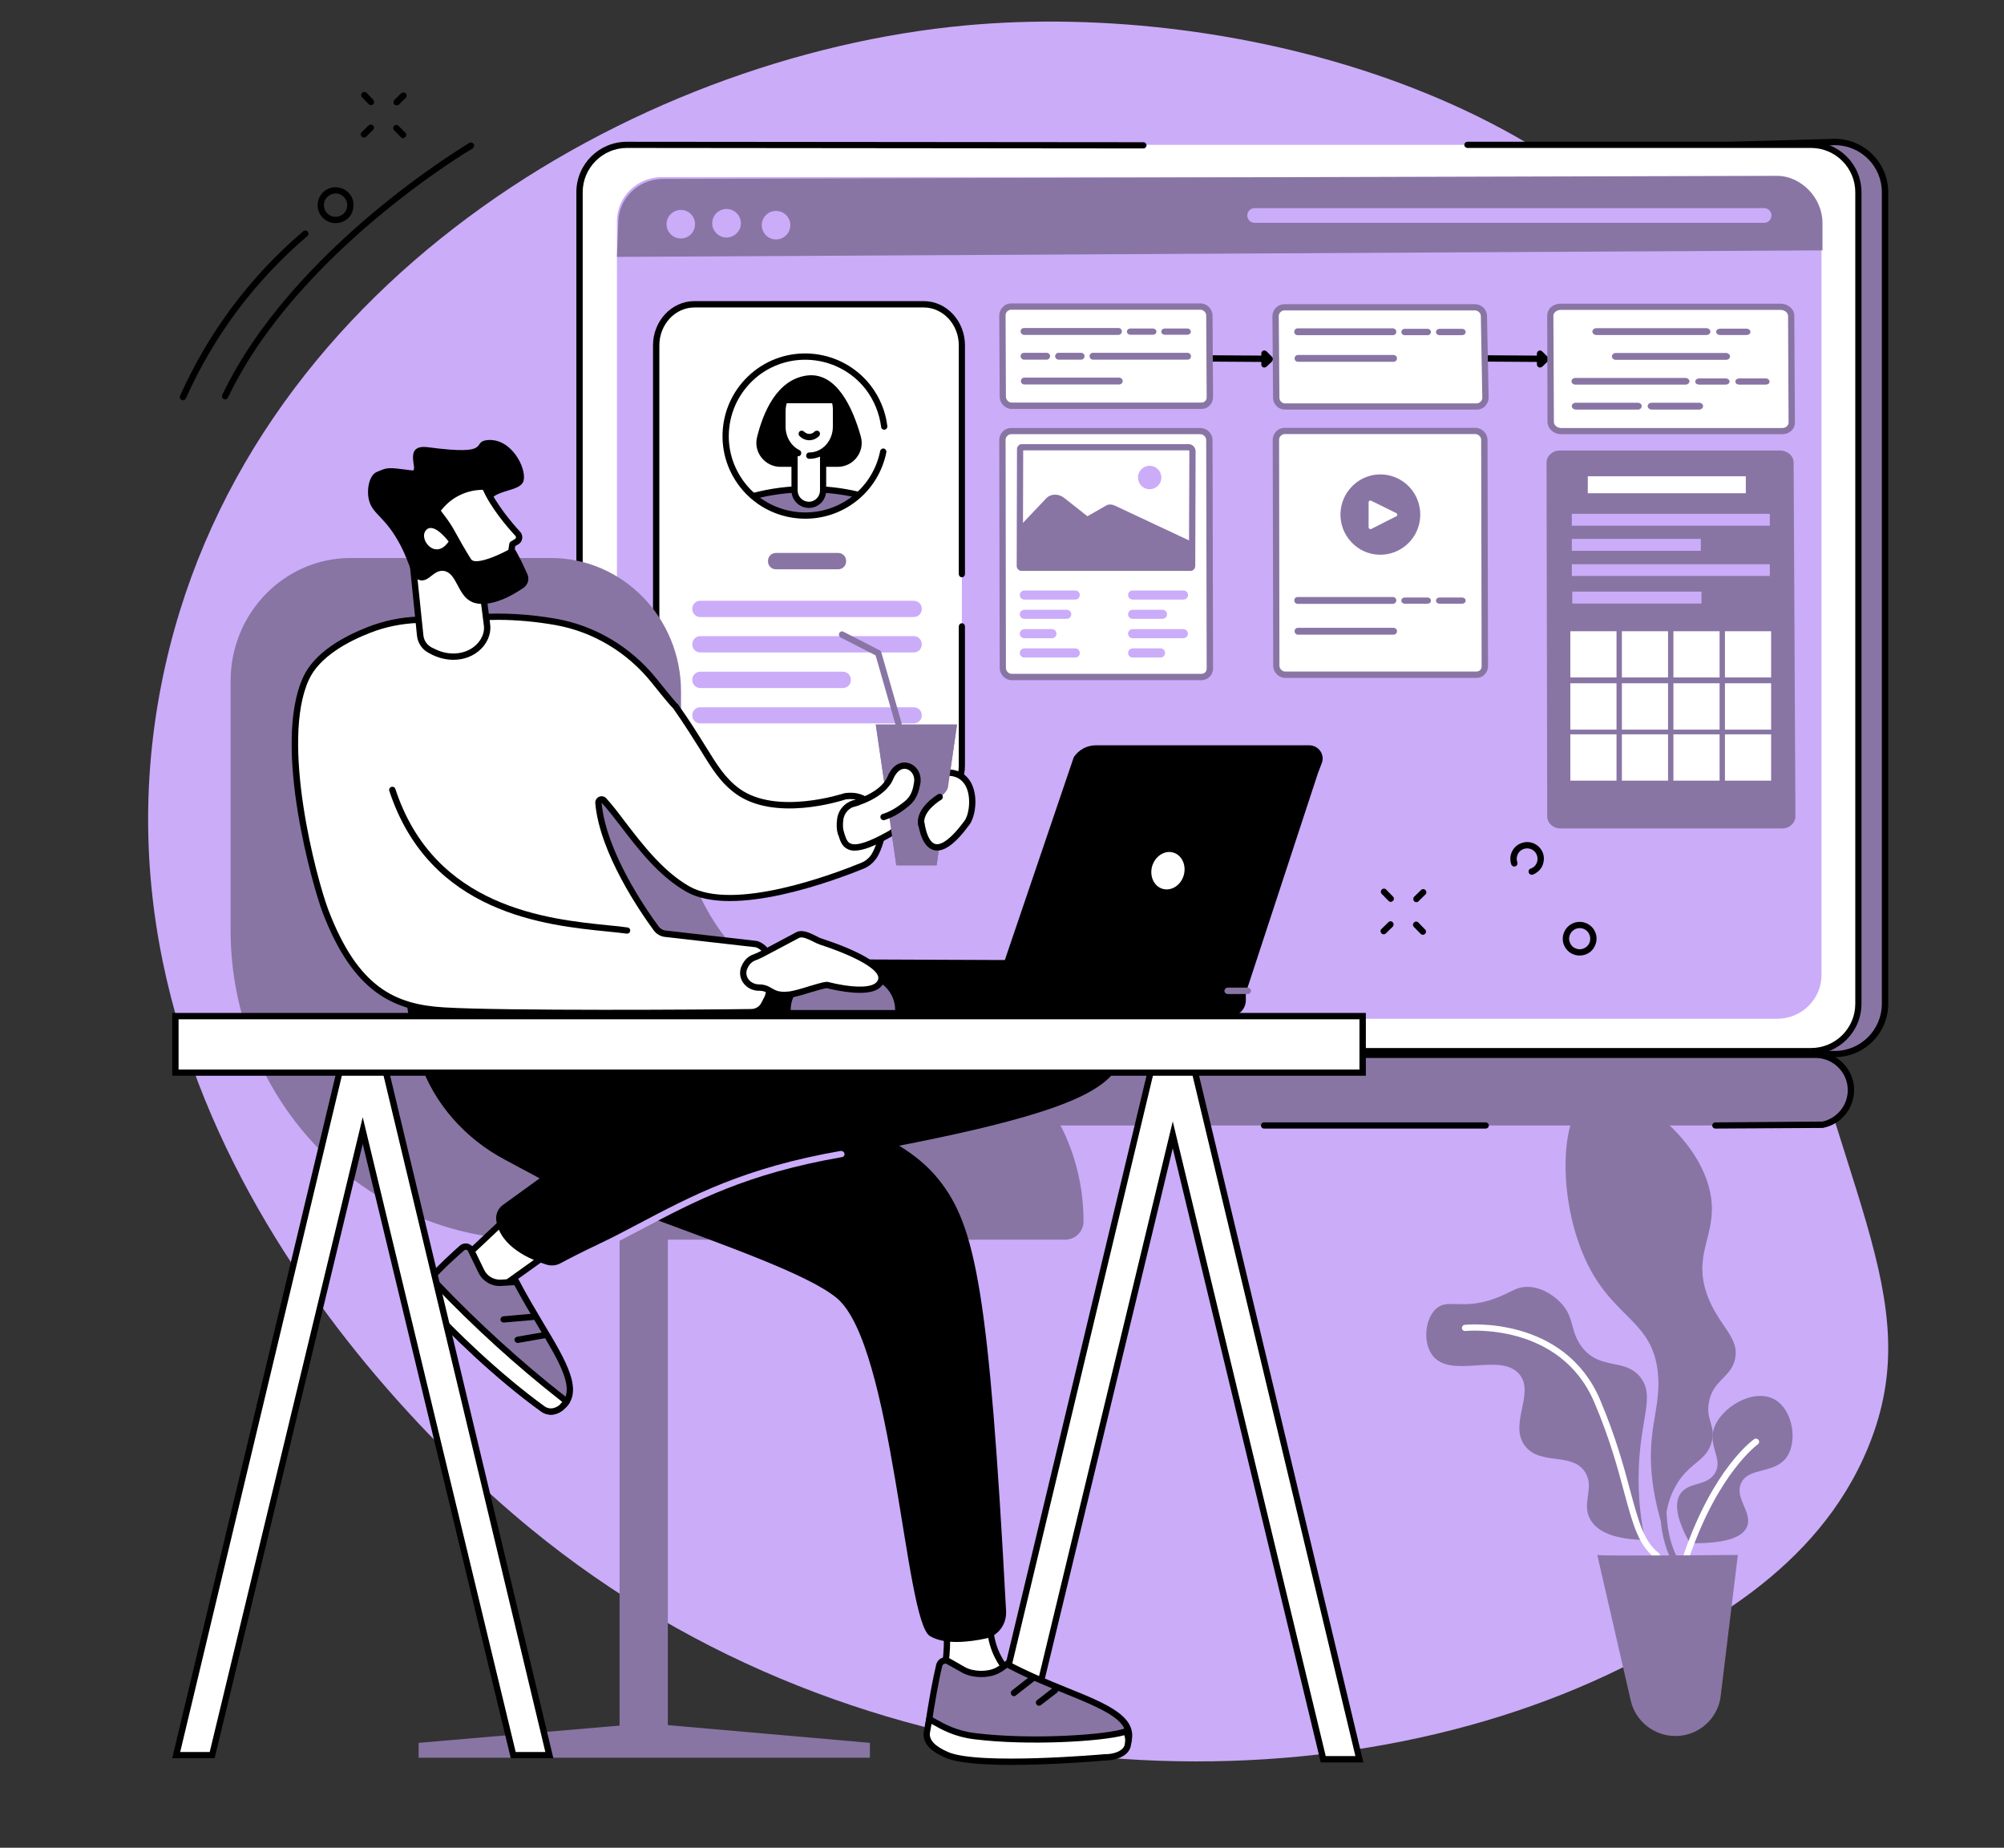 <svg xmlns="http://www.w3.org/2000/svg" xmlns:xlink="http://www.w3.org/1999/xlink" width="64" zoomAndPan="magnify" viewBox="0 0 48 44.25" height="59" preserveAspectRatio="xMidYMid meet" version="1.0"><rect x="0" y="0" width="48" height="44.25" fill="#333333" stroke="none"/><defs><clipPath id="dd9c89a080"><path d="M 3 0 L 45.992 0 L 45.992 43 L 3 43 Z M 3 0 " clip-rule="nonzero"/></clipPath><clipPath id="157edd8298"><path d="M 15 3 L 45.992 3 L 45.992 26 L 15 26 Z M 15 3 " clip-rule="nonzero"/></clipPath></defs><g clip-path="url(#dd9c89a080)"><path fill="#cbacf9" d="M 44.746 34.66 C 43.52 37.645 40.648 39.055 38.816 39.957 C 31.59 43.512 20.613 43.094 12.711 36.609 C 10.859 35.094 1.742 27.145 3.867 16.379 C 5.742 6.863 15.176 1.344 23.125 0.609 C 29.707 0 38.309 2.402 41.348 8.207 C 43.258 11.859 40.961 13.02 42.523 21.289 C 43.879 28.449 46.246 31.012 44.746 34.66 " fill-opacity="1" fill-rule="nonzero"/></g><g clip-path="url(#157edd8298)"><path fill="#8875a4" d="M 36.395 24.34 C 35.645 23.805 34.871 23.305 34.082 22.828 C 32.484 21.863 30.828 21 29.16 20.164 C 28.281 19.727 27.379 19.328 26.488 18.918 C 25.59 18.508 24.691 18.098 23.793 17.691 C 22.969 17.32 22.148 16.945 21.328 16.57 C 18.594 10.77 15.574 4.195 15.945 4.195 L 43.949 3.402 C 44.613 3.402 45.152 3.941 45.152 4.602 L 45.152 24.039 C 45.152 24.703 44.613 25.242 43.949 25.242 L 37.688 25.242 C 37.262 24.93 36.82 24.645 36.395 24.34 " fill-opacity="1" fill-rule="nonzero"/><path fill="#000000" d="M 15.949 4.27 Z M 37.711 25.168 L 43.949 25.168 C 44.57 25.168 45.074 24.66 45.074 24.039 L 45.074 4.602 C 45.074 3.98 44.57 3.477 43.949 3.477 L 15.988 4.27 C 15.988 4.586 16.742 6.668 21.383 16.516 C 22.191 16.883 23.016 17.258 23.812 17.617 L 23.824 17.621 C 24.734 18.035 25.629 18.441 26.52 18.852 C 26.723 18.941 26.922 19.035 27.125 19.125 C 27.805 19.438 28.512 19.758 29.191 20.098 C 30.684 20.844 32.434 21.746 34.121 22.766 C 34.988 23.289 35.746 23.781 36.438 24.277 C 36.625 24.41 36.816 24.543 37 24.668 C 37.234 24.828 37.477 24.996 37.711 25.168 Z M 43.949 25.316 L 37.66 25.316 L 37.641 25.301 C 37.406 25.129 37.156 24.957 36.918 24.793 C 36.73 24.664 36.535 24.535 36.348 24.398 C 35.66 23.906 34.906 23.414 34.043 22.895 C 32.359 21.875 30.613 20.977 29.125 20.234 C 28.445 19.895 27.742 19.574 27.062 19.262 C 26.859 19.172 26.656 19.078 26.457 18.988 C 25.566 18.578 24.672 18.172 23.762 17.762 L 23.75 17.754 C 22.945 17.391 22.113 17.012 21.297 16.641 L 21.27 16.629 L 21.258 16.605 C 15.594 4.586 15.789 4.281 15.859 4.168 C 15.879 4.137 15.91 4.121 15.945 4.121 L 43.945 3.324 C 44.652 3.324 45.227 3.898 45.227 4.602 L 45.227 24.039 C 45.227 24.746 44.652 25.316 43.949 25.316 " fill-opacity="1" fill-rule="nonzero"/></g><path fill="#ffffff" d="M 15.016 3.469 L 43.379 3.469 C 44.004 3.469 44.512 3.977 44.512 4.602 L 44.512 24.039 C 44.512 24.668 44.004 25.172 43.379 25.172 L 15.016 25.172 C 14.391 25.172 13.883 24.668 13.883 24.039 L 13.883 4.602 C 13.883 3.977 14.391 3.469 15.016 3.469 " fill-opacity="1" fill-rule="nonzero"/><path fill="#8875a4" d="M 43.488 25.262 L 8.457 25.262 C 7.988 25.262 7.609 25.641 7.609 26.105 C 7.609 26.574 7.988 26.953 8.457 26.953 L 43.488 26.953 C 43.953 26.953 44.332 26.574 44.332 26.105 C 44.332 25.641 43.953 25.262 43.488 25.262 " fill-opacity="1" fill-rule="nonzero"/><path fill="#000000" d="M 35.586 27.027 L 30.277 27.027 C 30.234 27.027 30.203 26.996 30.203 26.953 C 30.203 26.91 30.234 26.879 30.277 26.879 L 35.586 26.879 C 35.625 26.879 35.66 26.91 35.66 26.953 C 35.66 26.996 35.625 27.027 35.586 27.027 " fill-opacity="1" fill-rule="nonzero"/><path fill="#000000" d="M 41.09 27.027 C 41.047 27.027 41.012 26.996 41.012 26.953 C 41.012 26.91 41.047 26.879 41.086 26.879 L 43.652 26.859 C 44.004 26.781 44.258 26.469 44.258 26.105 C 44.258 25.684 43.91 25.336 43.488 25.336 L 8.457 25.336 C 8.031 25.336 7.688 25.684 7.688 26.105 C 7.688 26.531 8.031 26.879 8.457 26.879 L 25.059 26.879 C 25.102 26.879 25.137 26.91 25.137 26.953 C 25.137 26.996 25.102 27.027 25.059 27.027 L 8.457 27.027 C 7.949 27.027 7.535 26.613 7.535 26.105 C 7.535 25.598 7.949 25.184 8.457 25.184 L 43.488 25.184 C 43.996 25.184 44.41 25.598 44.41 26.105 C 44.41 26.539 44.102 26.922 43.676 27.008 C 43.672 27.012 43.664 27.012 43.66 27.012 L 41.09 27.027 " fill-opacity="1" fill-rule="nonzero"/><path fill="#cbacf9" d="M 15.848 4.242 L 42.562 4.242 C 43.152 4.242 43.629 4.715 43.629 5.297 L 43.629 23.348 C 43.629 23.93 43.152 24.398 42.562 24.398 L 15.848 24.398 C 15.258 24.398 14.777 23.93 14.777 23.348 L 14.777 5.297 C 14.777 4.715 15.258 4.242 15.848 4.242 " fill-opacity="1" fill-rule="nonzero"/><path fill="#000000" d="M 43.379 25.25 L 15.016 25.25 C 14.348 25.25 13.805 24.707 13.805 24.039 L 13.805 4.602 C 13.805 3.934 14.348 3.395 15.016 3.395 L 27.387 3.406 C 27.426 3.406 27.461 3.438 27.461 3.48 C 27.461 3.523 27.426 3.555 27.387 3.555 L 15.016 3.543 C 14.434 3.543 13.957 4.02 13.957 4.602 L 13.957 24.039 C 13.957 24.625 14.434 25.098 15.016 25.098 L 43.379 25.098 C 43.961 25.098 44.438 24.625 44.438 24.039 L 44.438 4.602 C 44.438 4.02 43.961 3.543 43.379 3.543 L 35.152 3.543 C 35.109 3.543 35.074 3.512 35.074 3.469 C 35.074 3.426 35.109 3.395 35.152 3.395 L 43.379 3.395 C 44.043 3.395 44.586 3.934 44.586 4.602 L 44.586 24.039 C 44.586 24.707 44.043 25.25 43.379 25.25 " fill-opacity="1" fill-rule="nonzero"/><path fill="#8875a4" d="M 43.652 5.996 L 43.652 5.336 C 43.652 4.75 43.148 4.211 42.562 4.211 L 15.879 4.285 C 15.293 4.285 14.809 4.75 14.809 5.336 L 14.777 6.152 L 43.652 5.996 " fill-opacity="1" fill-rule="nonzero"/><path fill="#cbacf9" d="M 16.648 5.367 C 16.648 5.559 16.496 5.711 16.309 5.711 C 16.121 5.711 15.965 5.559 15.965 5.367 C 15.965 5.18 16.121 5.027 16.309 5.027 C 16.496 5.027 16.648 5.18 16.648 5.367 " fill-opacity="1" fill-rule="nonzero"/><path fill="#cbacf9" d="M 17.746 5.348 C 17.746 5.535 17.59 5.688 17.402 5.688 C 17.215 5.688 17.059 5.535 17.059 5.348 C 17.059 5.156 17.215 5.004 17.402 5.004 C 17.59 5.004 17.746 5.156 17.746 5.348 " fill-opacity="1" fill-rule="nonzero"/><path fill="#cbacf9" d="M 18.93 5.391 C 18.93 5.582 18.777 5.734 18.586 5.734 C 18.398 5.734 18.246 5.582 18.246 5.391 C 18.246 5.203 18.398 5.051 18.586 5.051 C 18.777 5.051 18.93 5.203 18.93 5.391 " fill-opacity="1" fill-rule="nonzero"/><path fill="#cbacf9" d="M 42.254 5.336 L 30.051 5.336 C 29.953 5.336 29.875 5.258 29.875 5.16 C 29.875 5.062 29.953 4.984 30.051 4.984 L 42.254 4.984 C 42.352 4.984 42.43 5.062 42.43 5.16 C 42.43 5.258 42.352 5.336 42.254 5.336 " fill-opacity="1" fill-rule="nonzero"/><path fill="#ffffff" d="M 23.039 18.328 C 23.039 18.871 22.629 19.309 22.125 19.309 L 16.633 19.309 C 16.129 19.309 15.719 18.871 15.719 18.328 L 15.719 8.27 C 15.719 7.727 16.129 7.285 16.633 7.285 L 22.125 7.285 C 22.629 7.285 23.039 7.727 23.039 8.27 L 23.039 18.328 " fill-opacity="1" fill-rule="nonzero"/><path fill="#000000" d="M 22.125 19.387 L 16.633 19.387 C 16.086 19.387 15.641 18.91 15.641 18.328 L 15.641 8.27 C 15.641 7.688 16.086 7.211 16.633 7.211 L 22.125 7.211 C 22.672 7.211 23.113 7.688 23.113 8.27 L 23.113 13.746 C 23.113 13.789 23.082 13.824 23.039 13.824 C 22.996 13.824 22.965 13.789 22.965 13.746 L 22.965 8.27 C 22.965 7.77 22.586 7.363 22.125 7.363 L 16.633 7.363 C 16.172 7.363 15.793 7.77 15.793 8.27 L 15.793 18.328 C 15.793 18.828 16.172 19.234 16.633 19.234 L 22.125 19.234 C 22.586 19.234 22.965 18.828 22.965 18.328 L 22.965 15.004 C 22.965 14.961 22.996 14.926 23.039 14.926 C 23.082 14.926 23.113 14.961 23.113 15.004 L 23.113 18.328 C 23.113 18.91 22.672 19.387 22.125 19.387 " fill-opacity="1" fill-rule="nonzero"/><path fill="#8875a4" d="M 20.078 13.633 L 18.582 13.633 C 18.477 13.633 18.395 13.547 18.395 13.445 L 18.395 13.43 C 18.395 13.328 18.477 13.242 18.582 13.242 L 20.078 13.242 C 20.184 13.242 20.266 13.328 20.266 13.43 L 20.266 13.445 C 20.266 13.547 20.184 13.633 20.078 13.633 " fill-opacity="1" fill-rule="nonzero"/><path fill="#cbacf9" d="M 21.887 14.777 L 16.773 14.777 C 16.668 14.777 16.582 14.691 16.582 14.59 L 16.582 14.574 C 16.582 14.473 16.668 14.387 16.773 14.387 L 21.887 14.387 C 21.992 14.387 22.078 14.473 22.078 14.574 L 22.078 14.59 C 22.078 14.691 21.992 14.777 21.887 14.777 " fill-opacity="1" fill-rule="nonzero"/><path fill="#cbacf9" d="M 21.887 15.625 L 16.773 15.625 C 16.668 15.625 16.582 15.543 16.582 15.438 L 16.582 15.426 C 16.582 15.32 16.668 15.234 16.773 15.234 L 21.887 15.234 C 21.992 15.234 22.078 15.32 22.078 15.426 L 22.078 15.438 C 22.078 15.543 21.992 15.625 21.887 15.625 " fill-opacity="1" fill-rule="nonzero"/><path fill="#cbacf9" d="M 20.191 16.477 L 16.773 16.477 C 16.668 16.477 16.582 16.391 16.582 16.289 L 16.582 16.273 C 16.582 16.172 16.668 16.086 16.773 16.086 L 20.191 16.086 C 20.297 16.086 20.379 16.172 20.379 16.273 L 20.379 16.289 C 20.379 16.391 20.297 16.477 20.191 16.477 " fill-opacity="1" fill-rule="nonzero"/><path fill="#cbacf9" d="M 21.887 17.324 L 16.773 17.324 C 16.668 17.324 16.582 17.242 16.582 17.137 L 16.582 17.125 C 16.582 17.02 16.668 16.938 16.773 16.938 L 21.887 16.938 C 21.992 16.938 22.078 17.02 22.078 17.125 L 22.078 17.137 C 22.078 17.242 21.992 17.324 21.887 17.324 " fill-opacity="1" fill-rule="nonzero"/><path fill="#000000" d="M 18.695 11.18 C 18.32 11.18 18.043 10.828 18.133 10.469 C 18.281 9.871 18.605 9.105 19.305 8.996 C 20.031 8.883 20.426 9.77 20.617 10.449 C 20.723 10.816 20.445 11.18 20.062 11.18 L 18.695 11.18 " fill-opacity="1" fill-rule="nonzero"/><path fill="#8875a4" d="M 19.277 12.352 C 19.816 12.34 20.176 12.223 20.566 11.859 C 20.117 11.719 19.895 11.711 19.359 11.711 C 18.828 11.711 18.504 11.738 18.055 11.879 C 18.055 11.879 18.562 12.371 19.277 12.352 " fill-opacity="1" fill-rule="nonzero"/><path fill="#000000" d="M 18.043 11.957 C 18.012 11.957 17.98 11.934 17.973 11.898 C 17.961 11.859 17.984 11.82 18.023 11.809 C 18.449 11.695 18.898 11.637 19.359 11.637 C 19.777 11.637 20.184 11.684 20.57 11.777 C 20.613 11.785 20.637 11.828 20.629 11.867 C 20.617 11.906 20.578 11.934 20.535 11.922 C 20.16 11.832 19.766 11.789 19.359 11.789 C 18.91 11.789 18.477 11.844 18.062 11.953 C 18.059 11.957 18.051 11.957 18.043 11.957 " fill-opacity="1" fill-rule="nonzero"/><path fill="#ffffff" d="M 19.375 12.09 C 19.184 12.09 19.031 11.938 19.031 11.746 L 19.031 9.699 L 19.715 9.699 L 19.715 11.746 C 19.715 11.938 19.562 12.09 19.375 12.09 " fill-opacity="1" fill-rule="nonzero"/><path fill="#000000" d="M 19.105 9.777 L 19.105 11.746 C 19.105 11.895 19.227 12.016 19.375 12.016 C 19.52 12.016 19.641 11.895 19.641 11.746 L 19.641 9.777 Z M 19.375 12.164 C 19.145 12.164 18.957 11.977 18.957 11.746 L 18.957 9.699 C 18.957 9.66 18.988 9.625 19.031 9.625 L 19.715 9.625 C 19.758 9.625 19.789 9.66 19.789 9.699 L 19.789 11.746 C 19.789 11.977 19.605 12.164 19.375 12.164 " fill-opacity="1" fill-rule="nonzero"/><path fill="#ffffff" d="M 19.117 10.852 C 18.895 10.742 18.742 10.5 18.742 10.215 L 18.742 9.852 C 18.742 9.457 19.039 9.133 19.406 9.133 C 19.746 9.133 20.023 9.434 20.023 9.805 L 20.023 10.215 C 20.023 10.602 19.738 10.914 19.383 10.914 L 19.117 10.852 " fill-opacity="1" fill-rule="nonzero"/><path fill="#000000" d="M 19.383 10.988 C 19.34 10.988 19.309 10.953 19.309 10.914 C 19.309 10.871 19.34 10.836 19.383 10.836 C 19.695 10.836 19.949 10.559 19.949 10.215 L 19.949 9.805 C 19.949 9.477 19.707 9.207 19.406 9.207 C 19.082 9.207 18.816 9.496 18.816 9.852 L 18.816 10.215 C 18.816 10.461 18.949 10.684 19.152 10.781 C 19.188 10.801 19.203 10.848 19.184 10.883 C 19.168 10.922 19.121 10.938 19.086 10.918 C 18.832 10.793 18.668 10.516 18.668 10.215 L 18.668 9.852 C 18.668 9.414 18.996 9.059 19.406 9.059 C 19.789 9.059 20.102 9.395 20.102 9.805 L 20.102 10.215 C 20.102 10.641 19.777 10.988 19.383 10.988 " fill-opacity="1" fill-rule="nonzero"/><path fill="#000000" d="M 18.738 9.656 L 20.07 9.656 C 20.07 9.656 20.043 9.395 19.805 9.219 C 19.602 9.07 19.332 9.055 19.102 9.156 C 18.945 9.227 18.785 9.352 18.754 9.578 L 18.738 9.656 " fill-opacity="1" fill-rule="nonzero"/><path fill="#000000" d="M 19.383 10.543 C 19.297 10.543 19.211 10.504 19.148 10.441 C 19.121 10.41 19.121 10.363 19.152 10.332 C 19.184 10.305 19.23 10.309 19.258 10.336 C 19.293 10.371 19.336 10.391 19.383 10.391 C 19.434 10.391 19.477 10.371 19.508 10.336 C 19.539 10.309 19.586 10.305 19.617 10.332 C 19.648 10.363 19.648 10.41 19.621 10.441 C 19.559 10.504 19.473 10.543 19.383 10.543 " fill-opacity="1" fill-rule="nonzero"/><path fill="#000000" d="M 19.289 12.422 C 18.703 12.422 18.121 12.164 17.73 11.668 C 17.402 11.25 17.258 10.734 17.32 10.207 C 17.383 9.684 17.648 9.215 18.062 8.887 C 18.922 8.211 20.168 8.363 20.844 9.219 C 21.07 9.508 21.211 9.848 21.254 10.207 C 21.258 10.246 21.23 10.285 21.188 10.289 C 21.148 10.297 21.109 10.266 21.105 10.223 C 21.062 9.895 20.934 9.578 20.727 9.312 C 20.102 8.52 18.949 8.383 18.156 9.004 C 17.773 9.309 17.527 9.742 17.469 10.227 C 17.41 10.711 17.547 11.191 17.848 11.574 C 18.473 12.367 19.625 12.504 20.418 11.883 C 20.762 11.613 20.996 11.23 21.082 10.801 C 21.09 10.762 21.129 10.734 21.172 10.742 C 21.211 10.75 21.238 10.793 21.23 10.832 C 21.137 11.293 20.883 11.711 20.512 12 C 20.148 12.285 19.719 12.422 19.289 12.422 " fill-opacity="1" fill-rule="nonzero"/><path fill="#000000" d="M 30.258 8.668 L 29.039 8.66 C 28.996 8.66 28.961 8.625 28.965 8.582 C 28.965 8.543 28.996 8.508 29.039 8.508 L 30.258 8.516 C 30.301 8.516 30.332 8.551 30.332 8.594 C 30.332 8.633 30.297 8.668 30.258 8.668 " fill-opacity="1" fill-rule="nonzero"/><path fill="#000000" d="M 30.285 8.801 C 30.273 8.801 30.266 8.801 30.254 8.797 C 30.227 8.785 30.211 8.758 30.211 8.727 L 30.211 8.469 C 30.211 8.441 30.227 8.41 30.254 8.398 C 30.285 8.387 30.316 8.395 30.34 8.418 L 30.469 8.547 C 30.484 8.562 30.492 8.582 30.492 8.602 C 30.488 8.621 30.48 8.641 30.469 8.656 L 30.336 8.781 C 30.324 8.793 30.305 8.801 30.285 8.801 " fill-opacity="1" fill-rule="nonzero"/><path fill="#000000" d="M 36.859 8.668 L 35.641 8.66 C 35.598 8.66 35.566 8.625 35.566 8.582 C 35.566 8.543 35.602 8.508 35.641 8.508 L 36.859 8.516 C 36.902 8.516 36.934 8.551 36.934 8.594 C 36.934 8.633 36.902 8.668 36.859 8.668 " fill-opacity="1" fill-rule="nonzero"/><path fill="#000000" d="M 36.887 8.801 C 36.879 8.801 36.867 8.801 36.859 8.797 C 36.832 8.785 36.812 8.758 36.812 8.727 L 36.812 8.469 C 36.812 8.441 36.832 8.41 36.859 8.398 C 36.887 8.387 36.918 8.395 36.941 8.418 L 37.07 8.547 C 37.086 8.562 37.094 8.582 37.094 8.602 C 37.094 8.621 37.086 8.641 37.07 8.656 L 36.941 8.781 C 36.926 8.793 36.906 8.801 36.887 8.801 " fill-opacity="1" fill-rule="nonzero"/><path fill="#ffffff" d="M 28.957 7.562 C 28.957 7.445 28.859 7.352 28.742 7.352 L 24.211 7.352 C 24.094 7.352 24 7.445 24 7.562 L 24.016 9.512 C 24.016 9.629 24.105 9.727 24.223 9.727 L 28.785 9.727 C 28.902 9.727 28.996 9.621 28.996 9.508 L 28.957 7.562 " fill-opacity="1" fill-rule="nonzero"/><path fill="#ffffff" d="M 28.75 7.344 L 24.219 7.344 C 24.105 7.344 24.008 7.438 24.012 7.551 L 24.02 9.5 C 24.02 9.613 24.113 9.719 24.23 9.719 L 28.777 9.719 C 28.895 9.719 28.98 9.625 28.977 9.508 L 28.965 7.555 C 28.965 7.441 28.867 7.344 28.75 7.344 " fill-opacity="1" fill-rule="nonzero"/><path fill="#8875a4" d="M 24.219 7.418 C 24.184 7.418 24.148 7.434 24.125 7.457 C 24.098 7.484 24.086 7.516 24.086 7.551 L 24.094 9.5 C 24.094 9.574 24.16 9.641 24.23 9.641 L 28.777 9.641 C 28.812 9.641 28.844 9.629 28.867 9.605 C 28.891 9.582 28.902 9.547 28.902 9.512 L 28.891 7.555 C 28.891 7.48 28.824 7.418 28.75 7.418 Z M 28.777 9.793 L 24.23 9.793 C 24.078 9.793 23.945 9.656 23.945 9.5 L 23.934 7.555 C 23.934 7.477 23.965 7.406 24.02 7.352 C 24.07 7.297 24.145 7.266 24.219 7.266 L 28.75 7.266 C 28.91 7.266 29.039 7.395 29.043 7.555 L 29.055 9.508 C 29.055 9.586 29.027 9.66 28.973 9.711 C 28.922 9.766 28.852 9.793 28.777 9.793 " fill-opacity="1" fill-rule="nonzero"/><path fill="#8875a4" d="M 26.871 7.938 C 26.871 7.98 26.836 8.02 26.789 8.02 L 24.527 8.02 C 24.484 8.02 24.445 7.98 24.445 7.938 C 24.445 7.891 24.48 7.855 24.527 7.855 L 26.789 7.855 C 26.836 7.855 26.871 7.891 26.871 7.938 " fill-opacity="1" fill-rule="nonzero"/><path fill="#8875a4" d="M 27.699 7.941 C 27.699 7.988 27.66 8.016 27.613 8.016 L 27.074 8.016 C 27.031 8.016 26.992 7.988 26.992 7.941 C 26.992 7.898 27.031 7.867 27.074 7.867 L 27.613 7.867 C 27.66 7.867 27.695 7.898 27.699 7.941 " fill-opacity="1" fill-rule="nonzero"/><path fill="#8875a4" d="M 28.523 7.941 C 28.523 7.988 28.484 8.016 28.438 8.016 L 27.898 8.016 C 27.855 8.016 27.816 7.988 27.816 7.941 C 27.816 7.898 27.855 7.867 27.898 7.867 L 28.438 7.867 C 28.484 7.867 28.52 7.898 28.523 7.941 " fill-opacity="1" fill-rule="nonzero"/><path fill="#8875a4" d="M 26.098 8.531 C 26.098 8.578 26.133 8.613 26.18 8.613 L 28.445 8.613 C 28.492 8.613 28.527 8.578 28.527 8.531 C 28.527 8.484 28.488 8.449 28.441 8.449 L 26.18 8.449 C 26.133 8.449 26.098 8.484 26.098 8.531 " fill-opacity="1" fill-rule="nonzero"/><path fill="#8875a4" d="M 25.977 8.531 C 25.977 8.484 25.941 8.449 25.895 8.449 L 25.355 8.449 C 25.309 8.449 25.273 8.484 25.273 8.531 C 25.273 8.574 25.309 8.613 25.355 8.613 L 25.895 8.613 C 25.941 8.613 25.977 8.574 25.977 8.531 " fill-opacity="1" fill-rule="nonzero"/><path fill="#8875a4" d="M 25.152 8.531 C 25.152 8.484 25.113 8.449 25.07 8.449 L 24.531 8.449 C 24.484 8.449 24.445 8.484 24.445 8.531 C 24.445 8.574 24.484 8.613 24.527 8.613 L 25.07 8.613 C 25.113 8.613 25.152 8.574 25.152 8.531 " fill-opacity="1" fill-rule="nonzero"/><path fill="#8875a4" d="M 26.891 9.125 C 26.891 9.172 26.852 9.207 26.809 9.207 L 24.535 9.207 C 24.488 9.207 24.453 9.172 24.453 9.125 C 24.453 9.082 24.488 9.043 24.535 9.043 L 26.805 9.043 C 26.852 9.043 26.891 9.082 26.891 9.125 " fill-opacity="1" fill-rule="nonzero"/><path fill="#ffffff" d="M 28.957 10.543 C 28.957 10.43 28.859 10.332 28.742 10.332 L 24.211 10.332 C 24.094 10.332 24 10.43 24 10.543 L 24.016 16.008 C 24.016 16.125 24.105 16.223 24.223 16.223 L 28.785 16.223 C 28.902 16.223 28.996 16.117 28.996 16.004 L 28.957 10.543 " fill-opacity="1" fill-rule="nonzero"/><path fill="#ffffff" d="M 28.75 10.324 L 24.219 10.324 C 24.105 10.324 24.008 10.422 24.012 10.535 L 24.02 15.996 C 24.02 16.109 24.113 16.215 24.23 16.215 L 28.777 16.215 C 28.895 16.215 28.98 16.121 28.977 16.004 L 28.965 10.539 C 28.965 10.422 28.867 10.324 28.75 10.324 " fill-opacity="1" fill-rule="nonzero"/><path fill="#8875a4" d="M 24.219 10.398 C 24.184 10.398 24.148 10.414 24.125 10.441 C 24.098 10.465 24.086 10.5 24.086 10.535 L 24.094 15.996 C 24.094 16.07 24.16 16.137 24.23 16.137 L 28.777 16.137 C 28.812 16.137 28.844 16.125 28.867 16.102 C 28.891 16.078 28.902 16.043 28.902 16.008 L 28.891 10.539 C 28.891 10.465 28.824 10.398 28.75 10.398 Z M 28.777 16.289 L 24.23 16.289 C 24.078 16.289 23.945 16.152 23.945 15.996 L 23.934 10.535 C 23.934 10.461 23.965 10.387 24.02 10.332 C 24.07 10.277 24.145 10.25 24.219 10.25 L 28.75 10.25 C 28.91 10.25 29.039 10.379 29.043 10.535 L 29.055 16.004 C 29.055 16.082 29.027 16.156 28.973 16.207 C 28.922 16.258 28.852 16.289 28.777 16.289 " fill-opacity="1" fill-rule="nonzero"/><path fill="#ffffff" d="M 28.562 10.809 C 28.562 10.758 28.523 10.711 28.477 10.711 L 24.473 10.711 C 24.453 10.711 24.434 10.73 24.434 10.758 L 24.426 13.543 C 24.426 13.57 24.445 13.598 24.473 13.598 L 28.512 13.598 C 28.535 13.598 28.555 13.578 28.555 13.551 L 28.562 10.809 " fill-opacity="1" fill-rule="nonzero"/><path fill="#8875a4" d="M 24.512 10.758 Z M 24.5 13.523 L 28.477 13.523 L 28.488 10.809 C 28.488 10.797 28.48 10.789 28.477 10.785 L 24.508 10.785 Z M 28.477 13.551 Z M 28.512 13.672 L 24.473 13.672 C 24.441 13.672 24.41 13.66 24.387 13.637 C 24.363 13.613 24.348 13.578 24.352 13.543 L 24.359 10.758 C 24.359 10.727 24.371 10.695 24.391 10.676 C 24.41 10.648 24.441 10.637 24.473 10.637 L 28.477 10.637 C 28.562 10.637 28.637 10.715 28.637 10.809 L 28.629 13.551 C 28.629 13.617 28.578 13.672 28.512 13.672 " fill-opacity="1" fill-rule="nonzero"/><path fill="#8875a4" d="M 24.426 12.602 L 25.059 11.934 C 25.168 11.82 25.355 11.816 25.492 11.926 L 26.047 12.363 L 26.516 12.094 C 26.57 12.074 26.637 12.078 26.695 12.105 L 28.555 12.977 L 28.555 13.598 L 24.477 13.598 C 24.457 13.598 24.438 13.578 24.438 13.559 L 24.426 12.602 " fill-opacity="1" fill-rule="nonzero"/><path fill="#cbacf9" d="M 27.816 11.422 C 27.828 11.574 27.707 11.707 27.551 11.715 C 27.398 11.727 27.266 11.605 27.258 11.453 C 27.246 11.297 27.367 11.164 27.52 11.156 C 27.676 11.145 27.809 11.266 27.816 11.422 " fill-opacity="1" fill-rule="nonzero"/><path fill="#cbacf9" d="M 25.754 14.359 L 24.535 14.359 C 24.477 14.359 24.426 14.309 24.426 14.25 C 24.426 14.188 24.477 14.141 24.535 14.141 L 25.754 14.141 C 25.816 14.141 25.863 14.188 25.863 14.25 C 25.863 14.309 25.816 14.359 25.754 14.359 " fill-opacity="1" fill-rule="nonzero"/><path fill="#cbacf9" d="M 25.551 14.82 L 24.535 14.82 C 24.477 14.82 24.426 14.773 24.426 14.711 C 24.426 14.652 24.477 14.602 24.535 14.602 L 25.551 14.602 C 25.609 14.602 25.66 14.652 25.66 14.711 C 25.66 14.773 25.609 14.82 25.551 14.82 " fill-opacity="1" fill-rule="nonzero"/><path fill="#cbacf9" d="M 25.195 15.285 L 24.535 15.285 C 24.477 15.285 24.426 15.234 24.426 15.176 C 24.426 15.113 24.477 15.066 24.535 15.066 L 25.195 15.066 C 25.258 15.066 25.305 15.113 25.305 15.176 C 25.305 15.234 25.258 15.285 25.195 15.285 " fill-opacity="1" fill-rule="nonzero"/><path fill="#cbacf9" d="M 25.754 15.746 L 24.535 15.746 C 24.477 15.746 24.426 15.699 24.426 15.637 C 24.426 15.578 24.477 15.527 24.535 15.527 L 25.754 15.527 C 25.816 15.527 25.863 15.578 25.863 15.637 C 25.863 15.699 25.816 15.746 25.754 15.746 " fill-opacity="1" fill-rule="nonzero"/><path fill="#cbacf9" d="M 28.348 14.359 L 27.129 14.359 C 27.07 14.359 27.02 14.309 27.02 14.25 C 27.02 14.188 27.07 14.141 27.129 14.141 L 28.348 14.141 C 28.406 14.141 28.457 14.188 28.457 14.25 C 28.457 14.309 28.406 14.359 28.348 14.359 " fill-opacity="1" fill-rule="nonzero"/><path fill="#cbacf9" d="M 27.844 14.82 L 27.129 14.82 C 27.07 14.82 27.02 14.773 27.02 14.711 C 27.02 14.652 27.07 14.602 27.129 14.602 L 27.844 14.602 C 27.902 14.602 27.953 14.652 27.953 14.711 C 27.953 14.773 27.902 14.82 27.844 14.82 " fill-opacity="1" fill-rule="nonzero"/><path fill="#cbacf9" d="M 28.34 15.285 L 27.129 15.285 C 27.07 15.285 27.02 15.234 27.02 15.176 C 27.02 15.113 27.07 15.066 27.129 15.066 L 28.34 15.066 C 28.402 15.066 28.453 15.113 28.453 15.176 C 28.453 15.234 28.402 15.285 28.34 15.285 " fill-opacity="1" fill-rule="nonzero"/><path fill="#cbacf9" d="M 27.797 15.746 L 27.129 15.746 C 27.07 15.746 27.02 15.699 27.02 15.637 C 27.02 15.578 27.07 15.527 27.129 15.527 L 27.797 15.527 C 27.855 15.527 27.906 15.578 27.906 15.637 C 27.906 15.699 27.855 15.746 27.797 15.746 " fill-opacity="1" fill-rule="nonzero"/><path fill="#ffffff" d="M 35.543 7.57 C 35.543 7.457 35.445 7.359 35.328 7.359 L 30.766 7.359 C 30.648 7.359 30.551 7.457 30.555 7.57 L 30.566 9.52 C 30.566 9.637 30.66 9.734 30.777 9.734 L 35.371 9.734 C 35.488 9.734 35.582 9.633 35.582 9.516 L 35.543 7.57 " fill-opacity="1" fill-rule="nonzero"/><path fill="#8875a4" d="M 30.766 7.434 C 30.727 7.434 30.695 7.449 30.668 7.477 C 30.641 7.5 30.629 7.535 30.629 7.57 L 30.645 9.52 C 30.645 9.598 30.703 9.66 30.777 9.66 L 35.371 9.66 C 35.406 9.66 35.438 9.645 35.465 9.617 C 35.492 9.59 35.508 9.555 35.504 9.516 L 35.469 7.57 C 35.469 7.496 35.402 7.434 35.328 7.434 Z M 35.371 9.809 L 30.777 9.809 C 30.621 9.809 30.492 9.68 30.492 9.523 L 30.477 7.57 C 30.477 7.496 30.508 7.422 30.562 7.367 C 30.617 7.316 30.688 7.285 30.766 7.285 L 35.328 7.285 C 35.484 7.285 35.617 7.41 35.617 7.57 L 35.656 9.516 C 35.656 9.594 35.625 9.668 35.57 9.727 C 35.52 9.781 35.445 9.809 35.371 9.809 " fill-opacity="1" fill-rule="nonzero"/><path fill="#8875a4" d="M 33.445 7.945 C 33.445 7.992 33.406 8.027 33.363 8.027 L 31.082 8.027 C 31.035 8.027 31 7.992 31 7.945 C 31 7.902 31.035 7.863 31.082 7.863 L 33.359 7.863 C 33.406 7.863 33.445 7.902 33.445 7.945 " fill-opacity="1" fill-rule="nonzero"/><path fill="#8875a4" d="M 34.273 7.953 C 34.273 7.996 34.238 8.027 34.191 8.027 L 33.648 8.027 C 33.602 8.027 33.566 7.996 33.566 7.953 C 33.566 7.906 33.602 7.875 33.648 7.875 L 34.191 7.875 C 34.238 7.875 34.273 7.906 34.273 7.953 " fill-opacity="1" fill-rule="nonzero"/><path fill="#8875a4" d="M 35.105 7.953 C 35.105 7.996 35.066 8.027 35.023 8.027 L 34.477 8.027 C 34.434 8.027 34.395 7.996 34.395 7.953 C 34.395 7.906 34.434 7.875 34.477 7.875 L 35.02 7.875 C 35.066 7.875 35.105 7.906 35.105 7.953 " fill-opacity="1" fill-rule="nonzero"/><path fill="#8875a4" d="M 33.461 8.582 C 33.461 8.629 33.426 8.664 33.379 8.664 L 31.09 8.664 C 31.043 8.664 31.008 8.629 31.008 8.582 C 31.008 8.539 31.043 8.5 31.09 8.5 L 33.375 8.5 C 33.422 8.5 33.461 8.539 33.461 8.582 " fill-opacity="1" fill-rule="nonzero"/><path fill="#ffffff" d="M 35.543 10.539 C 35.543 10.426 35.445 10.328 35.328 10.328 L 30.766 10.328 C 30.648 10.328 30.551 10.426 30.555 10.539 L 30.566 15.953 C 30.566 16.07 30.66 16.168 30.777 16.168 L 35.371 16.168 C 35.488 16.168 35.582 16.066 35.582 15.949 L 35.543 10.539 " fill-opacity="1" fill-rule="nonzero"/><path fill="#ffffff" d="M 35.336 10.32 L 30.773 10.32 C 30.656 10.32 30.562 10.418 30.562 10.531 L 30.57 15.941 C 30.57 16.059 30.668 16.16 30.785 16.16 L 35.363 16.16 C 35.48 16.16 35.566 16.066 35.562 15.949 L 35.551 10.535 C 35.551 10.418 35.453 10.32 35.336 10.32 " fill-opacity="1" fill-rule="nonzero"/><path fill="#8875a4" d="M 30.773 10.395 C 30.734 10.395 30.703 10.41 30.676 10.438 C 30.652 10.461 30.637 10.496 30.637 10.531 L 30.645 15.941 C 30.645 16.016 30.711 16.082 30.785 16.082 L 35.363 16.082 C 35.398 16.082 35.43 16.07 35.453 16.047 C 35.477 16.023 35.488 15.988 35.488 15.953 L 35.477 10.535 C 35.477 10.461 35.41 10.395 35.336 10.395 Z M 35.363 16.234 L 30.785 16.234 C 30.629 16.234 30.496 16.102 30.496 15.941 L 30.484 10.531 C 30.484 10.457 30.516 10.383 30.57 10.328 C 30.625 10.273 30.695 10.246 30.773 10.246 L 35.336 10.246 C 35.496 10.246 35.625 10.375 35.629 10.531 L 35.641 15.949 C 35.641 16.027 35.613 16.102 35.559 16.152 C 35.508 16.207 35.438 16.234 35.363 16.234 " fill-opacity="1" fill-rule="nonzero"/><path fill="#8875a4" d="M 33.445 14.379 C 33.445 14.422 33.406 14.461 33.363 14.461 L 31.082 14.461 C 31.035 14.461 31 14.422 31 14.379 C 31 14.332 31.035 14.297 31.082 14.297 L 33.359 14.297 C 33.406 14.297 33.445 14.332 33.445 14.379 " fill-opacity="1" fill-rule="nonzero"/><path fill="#8875a4" d="M 34.273 14.383 C 34.273 14.43 34.238 14.457 34.191 14.457 L 33.648 14.457 C 33.602 14.457 33.566 14.43 33.566 14.383 C 33.566 14.34 33.602 14.309 33.648 14.309 L 34.191 14.309 C 34.238 14.309 34.273 14.34 34.273 14.383 " fill-opacity="1" fill-rule="nonzero"/><path fill="#8875a4" d="M 35.105 14.383 C 35.105 14.43 35.066 14.457 35.023 14.457 L 34.477 14.457 C 34.434 14.457 34.395 14.43 34.395 14.383 C 34.395 14.34 34.434 14.309 34.477 14.309 L 35.02 14.309 C 35.066 14.309 35.105 14.34 35.105 14.383 " fill-opacity="1" fill-rule="nonzero"/><path fill="#8875a4" d="M 33.461 15.117 C 33.461 15.16 33.426 15.199 33.379 15.199 L 31.09 15.199 C 31.043 15.199 31.008 15.16 31.008 15.117 C 31.008 15.07 31.043 15.035 31.09 15.035 L 33.375 15.035 C 33.422 15.035 33.461 15.07 33.461 15.117 " fill-opacity="1" fill-rule="nonzero"/><path fill="#8875a4" d="M 32.434 13.047 C 32.035 12.695 31.996 12.09 32.344 11.691 C 32.691 11.289 33.293 11.25 33.691 11.598 C 34.09 11.949 34.129 12.559 33.781 12.957 C 33.434 13.355 32.828 13.398 32.434 13.047 " fill-opacity="1" fill-rule="nonzero"/><path fill="#ffffff" d="M 32.781 12.629 L 32.781 12.027 C 32.781 11.996 32.812 11.977 32.844 11.992 L 33.445 12.289 C 33.473 12.305 33.477 12.348 33.445 12.363 L 32.844 12.668 C 32.816 12.68 32.781 12.66 32.781 12.629 " fill-opacity="1" fill-rule="nonzero"/><path fill="#ffffff" d="M 42.891 7.566 C 42.891 7.453 42.777 7.355 42.645 7.355 L 37.367 7.355 C 37.23 7.355 37.121 7.453 37.125 7.566 L 37.141 10.121 C 37.141 10.234 37.246 10.332 37.383 10.332 L 42.691 10.332 C 42.828 10.332 42.938 10.23 42.934 10.113 L 42.891 7.566 " fill-opacity="1" fill-rule="nonzero"/><path fill="#ffffff" d="M 42.652 7.348 L 37.379 7.348 C 37.242 7.348 37.133 7.441 37.133 7.559 L 37.145 10.105 C 37.145 10.223 37.254 10.324 37.391 10.324 L 42.684 10.324 C 42.82 10.324 42.918 10.234 42.914 10.117 L 42.902 7.562 C 42.898 7.445 42.789 7.348 42.652 7.348 " fill-opacity="1" fill-rule="nonzero"/><path fill="#8875a4" d="M 37.379 7.422 C 37.324 7.422 37.277 7.441 37.246 7.477 C 37.227 7.492 37.207 7.52 37.207 7.559 L 37.219 10.105 C 37.219 10.184 37.301 10.25 37.391 10.25 L 42.684 10.25 C 42.734 10.25 42.777 10.234 42.805 10.203 C 42.828 10.18 42.84 10.148 42.84 10.117 L 42.828 7.562 C 42.824 7.488 42.746 7.422 42.652 7.422 Z M 42.684 10.398 L 37.391 10.398 C 37.215 10.398 37.07 10.266 37.066 10.105 L 37.059 7.559 C 37.059 7.488 37.086 7.422 37.137 7.367 C 37.199 7.309 37.285 7.273 37.379 7.273 L 42.652 7.273 C 42.828 7.273 42.977 7.402 42.977 7.559 L 42.992 10.117 C 42.992 10.188 42.965 10.258 42.914 10.309 C 42.855 10.367 42.773 10.398 42.684 10.398 " fill-opacity="1" fill-rule="nonzero"/><path fill="#8875a4" d="M 40.969 7.941 C 40.969 7.984 40.926 8.023 40.871 8.023 L 38.238 8.023 C 38.184 8.023 38.141 7.984 38.141 7.941 C 38.141 7.898 38.184 7.859 38.238 7.859 L 40.871 7.859 C 40.922 7.859 40.965 7.898 40.969 7.941 " fill-opacity="1" fill-rule="nonzero"/><path fill="#8875a4" d="M 41.926 7.945 C 41.93 7.992 41.883 8.023 41.832 8.023 L 41.203 8.023 C 41.152 8.023 41.109 7.992 41.105 7.945 C 41.105 7.902 41.148 7.871 41.203 7.871 L 41.832 7.871 C 41.883 7.871 41.926 7.902 41.926 7.945 " fill-opacity="1" fill-rule="nonzero"/><path fill="#8875a4" d="M 40.465 9.133 C 40.465 9.176 40.422 9.211 40.371 9.211 L 37.734 9.211 C 37.684 9.211 37.641 9.176 37.641 9.133 C 37.641 9.086 37.684 9.051 37.734 9.051 L 40.367 9.051 C 40.422 9.051 40.465 9.086 40.465 9.133 " fill-opacity="1" fill-rule="nonzero"/><path fill="#8875a4" d="M 41.426 9.137 C 41.426 9.184 41.383 9.211 41.328 9.211 L 40.703 9.211 C 40.648 9.211 40.605 9.184 40.605 9.137 C 40.605 9.094 40.648 9.062 40.699 9.062 L 41.328 9.062 C 41.383 9.062 41.426 9.094 41.426 9.137 " fill-opacity="1" fill-rule="nonzero"/><path fill="#8875a4" d="M 42.383 9.137 C 42.387 9.184 42.344 9.211 42.289 9.211 L 41.66 9.211 C 41.609 9.211 41.566 9.184 41.566 9.137 C 41.562 9.094 41.609 9.062 41.66 9.062 L 42.289 9.062 C 42.34 9.062 42.383 9.094 42.383 9.137 " fill-opacity="1" fill-rule="nonzero"/><path fill="#8875a4" d="M 38.609 8.535 C 38.609 8.582 38.652 8.617 38.703 8.617 L 41.344 8.617 C 41.395 8.617 41.438 8.582 41.438 8.535 C 41.438 8.492 41.391 8.453 41.34 8.453 L 38.703 8.453 C 38.648 8.453 38.609 8.492 38.609 8.535 " fill-opacity="1" fill-rule="nonzero"/><path fill="#8875a4" d="M 39.324 9.727 C 39.324 9.77 39.281 9.809 39.23 9.809 L 37.746 9.809 C 37.691 9.809 37.648 9.77 37.648 9.727 C 37.648 9.68 37.691 9.645 37.742 9.645 L 39.227 9.645 C 39.281 9.645 39.324 9.68 39.324 9.727 " fill-opacity="1" fill-rule="nonzero"/><path fill="#8875a4" d="M 40.793 9.727 C 40.793 9.77 40.75 9.809 40.695 9.809 L 39.562 9.809 C 39.508 9.809 39.465 9.77 39.465 9.727 C 39.465 9.68 39.508 9.645 39.559 9.645 L 40.695 9.645 C 40.75 9.645 40.793 9.68 40.793 9.727 " fill-opacity="1" fill-rule="nonzero"/><path fill="#8875a4" d="M 42.887 11.074 C 42.887 10.961 42.773 10.863 42.637 10.863 L 37.363 10.863 C 37.227 10.863 37.117 10.961 37.117 11.074 L 37.133 19.551 C 37.137 19.668 37.238 19.766 37.375 19.766 L 42.688 19.766 C 42.824 19.766 42.934 19.664 42.93 19.547 L 42.887 11.074 " fill-opacity="1" fill-rule="nonzero"/><path fill="#8875a4" d="M 37.363 10.941 C 37.312 10.941 37.262 10.957 37.23 10.992 C 37.215 11.008 37.191 11.035 37.195 11.074 L 37.211 19.551 C 37.211 19.629 37.285 19.688 37.375 19.688 L 42.688 19.688 C 42.738 19.688 42.785 19.672 42.816 19.637 C 42.84 19.613 42.855 19.578 42.855 19.547 L 42.812 11.074 C 42.809 11 42.73 10.941 42.637 10.941 Z M 42.688 19.84 L 37.375 19.84 C 37.203 19.84 37.059 19.711 37.059 19.551 L 37.043 11.074 C 37.043 11.004 37.07 10.938 37.125 10.887 C 37.184 10.824 37.27 10.789 37.363 10.789 L 42.637 10.789 C 42.812 10.789 42.961 10.918 42.961 11.074 L 43.004 19.547 C 43.008 19.617 42.977 19.688 42.922 19.742 C 42.863 19.805 42.777 19.84 42.688 19.84 " fill-opacity="1" fill-rule="nonzero"/><path fill="#ffffff" d="M 38.719 16.223 L 37.613 16.223 L 37.613 15.117 L 38.719 15.117 L 38.719 16.223 " fill-opacity="1" fill-rule="nonzero"/><path fill="#ffffff" d="M 39.953 16.223 L 38.848 16.223 L 38.848 15.117 L 39.953 15.117 L 39.953 16.223 " fill-opacity="1" fill-rule="nonzero"/><path fill="#ffffff" d="M 41.188 16.223 L 40.082 16.223 L 40.082 15.117 L 41.188 15.117 L 41.188 16.223 " fill-opacity="1" fill-rule="nonzero"/><path fill="#ffffff" d="M 42.422 16.223 L 41.316 16.223 L 41.316 15.117 L 42.422 15.117 L 42.422 16.223 " fill-opacity="1" fill-rule="nonzero"/><path fill="#ffffff" d="M 38.719 17.473 L 37.613 17.473 L 37.613 16.363 L 38.719 16.363 L 38.719 17.473 " fill-opacity="1" fill-rule="nonzero"/><path fill="#ffffff" d="M 39.953 17.473 L 38.848 17.473 L 38.848 16.363 L 39.953 16.363 L 39.953 17.473 " fill-opacity="1" fill-rule="nonzero"/><path fill="#ffffff" d="M 41.188 17.473 L 40.082 17.473 L 40.082 16.363 L 41.188 16.363 L 41.188 17.473 " fill-opacity="1" fill-rule="nonzero"/><path fill="#ffffff" d="M 42.422 17.473 L 41.316 17.473 L 41.316 16.363 L 42.422 16.363 L 42.422 17.473 " fill-opacity="1" fill-rule="nonzero"/><path fill="#ffffff" d="M 38.719 18.695 L 37.613 18.695 L 37.613 17.586 L 38.719 17.586 L 38.719 18.695 " fill-opacity="1" fill-rule="nonzero"/><path fill="#ffffff" d="M 39.953 18.695 L 38.848 18.695 L 38.848 17.586 L 39.953 17.586 L 39.953 18.695 " fill-opacity="1" fill-rule="nonzero"/><path fill="#ffffff" d="M 41.188 18.695 L 40.082 18.695 L 40.082 17.586 L 41.188 17.586 L 41.188 18.695 " fill-opacity="1" fill-rule="nonzero"/><path fill="#ffffff" d="M 42.422 18.695 L 41.316 18.695 L 41.316 17.586 L 42.422 17.586 L 42.422 18.695 " fill-opacity="1" fill-rule="nonzero"/><path fill="#ffffff" d="M 41.816 11.812 L 38.031 11.812 L 38.031 11.406 L 41.816 11.406 L 41.816 11.812 " fill-opacity="1" fill-rule="nonzero"/><path fill="#cbacf9" d="M 42.391 12.59 L 37.648 12.59 L 37.648 12.305 L 42.391 12.305 L 42.391 12.59 " fill-opacity="1" fill-rule="nonzero"/><path fill="#cbacf9" d="M 40.738 13.191 L 37.648 13.191 L 37.648 12.906 L 40.738 12.906 L 40.738 13.191 " fill-opacity="1" fill-rule="nonzero"/><path fill="#cbacf9" d="M 40.754 14.453 L 37.66 14.453 L 37.66 14.168 L 40.754 14.168 L 40.754 14.453 " fill-opacity="1" fill-rule="nonzero"/><path fill="#cbacf9" d="M 42.391 13.793 L 37.648 13.793 L 37.648 13.512 L 42.391 13.512 L 42.391 13.793 " fill-opacity="1" fill-rule="nonzero"/><path fill="#8875a4" d="M 16.312 16.559 L 16.312 19.355 C 16.312 22.086 18.469 24.301 21.133 24.301 C 23.793 24.301 25.953 26.516 25.953 29.25 C 25.953 29.492 25.754 29.688 25.512 29.688 L 12.75 29.688 C 8.758 29.688 5.523 26.367 5.523 22.273 L 5.523 16.312 C 5.523 14.684 6.812 13.363 8.398 13.363 L 13.195 13.363 C 14.914 13.363 16.312 14.793 16.312 16.559 " fill-opacity="1" fill-rule="nonzero"/><path fill="#8875a4" d="M 14.84 41.723 L 15.996 41.723 L 15.996 28.262 L 14.84 28.262 L 14.84 41.723 " fill-opacity="1" fill-rule="nonzero"/><path fill="#8875a4" d="M 20.836 41.738 L 15.719 41.289 L 15.25 41.289 L 10.027 41.738 L 10.027 42.094 L 20.836 42.094 L 20.836 41.738 " fill-opacity="1" fill-rule="nonzero"/><path fill="#000000" d="M 29.461 24.336 L 19.668 24.336 C 19.457 24.336 19.285 24.164 19.285 23.953 L 19.285 23.77 L 29.84 23.77 L 29.84 23.953 C 29.84 24.164 29.672 24.336 29.461 24.336 " fill-opacity="1" fill-rule="nonzero"/><path fill="#000000" d="M 29.84 23.777 L 23.801 23.777 L 25.719 18.133 C 25.836 17.957 26.035 17.848 26.25 17.848 L 31.355 17.848 C 31.586 17.848 31.738 18.074 31.66 18.273 C 31.633 18.352 31.598 18.43 31.57 18.508 L 29.84 23.777 " fill-opacity="1" fill-rule="nonzero"/><path fill="#ffffff" d="M 27.598 20.738 C 27.527 20.977 27.637 21.223 27.844 21.285 C 28.055 21.348 28.281 21.203 28.352 20.965 C 28.422 20.727 28.312 20.48 28.105 20.418 C 27.898 20.355 27.672 20.5 27.598 20.738 " fill-opacity="1" fill-rule="nonzero"/><path fill="#8875a4" d="M 29.891 23.805 L 29.406 23.805 C 29.363 23.805 29.328 23.77 29.328 23.73 C 29.328 23.688 29.363 23.652 29.406 23.652 L 29.891 23.652 C 29.93 23.652 29.965 23.688 29.965 23.73 C 29.965 23.77 29.93 23.805 29.891 23.805 " fill-opacity="1" fill-rule="nonzero"/><path fill="#ffffff" d="M 12.102 29.203 L 10.902 30.332 L 11.723 31.027 L 13.148 30.004 L 12.102 29.203 " fill-opacity="1" fill-rule="nonzero"/><path fill="#000000" d="M 11.016 30.328 L 11.727 30.93 L 13.023 30.004 L 12.105 29.301 Z M 11.723 31.102 C 11.707 31.102 11.688 31.094 11.676 31.082 L 10.855 30.391 C 10.836 30.375 10.828 30.355 10.828 30.336 C 10.828 30.312 10.836 30.293 10.852 30.277 L 12.051 29.148 C 12.078 29.121 12.117 29.121 12.148 29.145 L 13.195 29.945 C 13.215 29.961 13.227 29.984 13.227 30.008 C 13.227 30.031 13.215 30.055 13.195 30.066 L 11.766 31.086 C 11.754 31.098 11.738 31.102 11.723 31.102 " fill-opacity="1" fill-rule="nonzero"/><path fill="#8875a4" d="M 11.066 29.887 C 10.883 30.047 10.551 30.348 10.285 30.645 C 10.121 30.832 10.125 31.117 10.289 31.301 C 10.762 31.832 11.902 32.949 13.008 33.746 C 13.086 33.801 13.254 33.855 13.438 33.711 C 14.078 33.211 13.125 32.145 12.363 30.699 L 11.996 30.719 C 11.801 30.73 11.617 30.621 11.531 30.445 L 11.277 29.93 C 11.238 29.848 11.133 29.828 11.066 29.887 " fill-opacity="1" fill-rule="nonzero"/><path fill="#000000" d="M 11.066 29.887 Z M 11.156 29.93 C 11.141 29.93 11.129 29.934 11.117 29.945 C 10.941 30.098 10.605 30.398 10.344 30.695 C 10.203 30.852 10.203 31.094 10.348 31.254 C 10.836 31.797 11.957 32.895 13.051 33.684 C 13.078 33.703 13.215 33.789 13.395 33.652 C 13.82 33.316 13.426 32.66 12.879 31.75 C 12.703 31.457 12.508 31.125 12.32 30.777 L 12 30.797 C 11.773 30.809 11.562 30.684 11.461 30.48 L 11.211 29.965 C 11.203 29.945 11.188 29.934 11.168 29.93 C 11.164 29.93 11.16 29.93 11.156 29.93 Z M 13.195 33.879 C 13.102 33.879 13.023 33.848 12.965 33.805 C 11.859 33.012 10.727 31.902 10.234 31.352 C 10.039 31.137 10.039 30.809 10.23 30.594 C 10.5 30.293 10.84 29.984 11.016 29.828 C 11.066 29.785 11.133 29.77 11.199 29.781 C 11.262 29.797 11.316 29.836 11.348 29.898 L 11.598 30.414 C 11.672 30.562 11.824 30.652 11.992 30.645 L 12.41 30.621 L 12.434 30.664 C 12.621 31.023 12.828 31.367 13.008 31.672 C 13.574 32.613 14.02 33.355 13.484 33.77 C 13.387 33.848 13.285 33.879 13.195 33.879 " fill-opacity="1" fill-rule="nonzero"/><path fill="#ffffff" d="M 10.324 30.602 C 10.324 30.602 10.301 30.629 10.285 30.645 C 10.121 30.832 10.125 31.117 10.289 31.301 C 10.762 31.832 11.902 32.949 13.008 33.746 C 13.086 33.801 13.254 33.855 13.438 33.711 C 13.496 33.664 13.574 33.562 13.574 33.562 L 13.496 33.504 C 12.418 32.656 11.398 31.73 10.453 30.734 L 10.324 30.602 " fill-opacity="1" fill-rule="nonzero"/><path fill="#000000" d="M 10.328 30.711 C 10.203 30.871 10.211 31.098 10.348 31.254 C 10.836 31.797 11.957 32.895 13.051 33.684 C 13.078 33.703 13.215 33.789 13.395 33.652 C 13.414 33.633 13.441 33.602 13.469 33.574 L 13.453 33.562 C 12.371 32.715 11.344 31.781 10.398 30.789 Z M 13.195 33.879 C 13.102 33.879 13.023 33.848 12.965 33.805 C 11.859 33.012 10.727 31.902 10.234 31.352 C 10.039 31.137 10.039 30.809 10.23 30.594 C 10.242 30.582 10.27 30.551 10.27 30.551 C 10.285 30.535 10.305 30.523 10.324 30.523 C 10.348 30.523 10.367 30.535 10.379 30.547 L 10.508 30.684 C 11.449 31.672 12.469 32.602 13.543 33.445 L 13.621 33.504 C 13.652 33.527 13.66 33.574 13.633 33.609 C 13.625 33.621 13.547 33.719 13.484 33.77 C 13.387 33.848 13.285 33.879 13.195 33.879 " fill-opacity="1" fill-rule="nonzero"/><path fill="#000000" d="M 12.062 31.672 C 12.023 31.672 11.992 31.645 11.988 31.605 C 11.984 31.562 12.016 31.527 12.055 31.523 L 12.75 31.461 C 12.793 31.457 12.828 31.488 12.832 31.531 C 12.836 31.57 12.805 31.609 12.766 31.613 L 12.07 31.672 C 12.066 31.672 12.066 31.672 12.062 31.672 " fill-opacity="1" fill-rule="nonzero"/><path fill="#000000" d="M 12.398 32.16 C 12.363 32.16 12.332 32.133 12.324 32.098 C 12.316 32.055 12.348 32.02 12.387 32.012 L 13.059 31.895 C 13.098 31.891 13.137 31.918 13.145 31.957 C 13.152 32 13.125 32.039 13.082 32.043 L 12.414 32.16 C 12.406 32.16 12.402 32.16 12.398 32.16 " fill-opacity="1" fill-rule="nonzero"/><path fill="#000000" d="M 25.367 22.996 C 25.93 22.996 26.465 23.258 26.789 23.719 C 27.02 24.043 27.16 24.484 26.988 25.051 C 26.73 25.898 26.402 26.488 21.555 27.434 C 17.305 28.258 14.141 29.867 13.43 30.25 C 13.324 30.309 13.203 30.32 13.09 30.285 C 12.734 30.176 11.98 29.871 11.887 29.227 C 11.867 29.082 11.93 28.938 12.047 28.855 L 12.926 28.219 L 12.094 27.773 C 11.145 27.27 10.395 26.434 10.051 25.414 C 9.746 24.5 9.594 22.934 9.594 22.934 L 25.367 22.996 " fill-opacity="1" fill-rule="nonzero"/><path fill="#ffffff" d="M 31.695 42.133 L 28.09 27.176 L 24.484 42.133 L 23.621 42.133 L 27.582 25.578 L 28.598 25.578 L 32.559 42.133 L 31.695 42.133 " fill-opacity="1" fill-rule="nonzero"/><path fill="#000000" d="M 31.754 42.055 L 32.465 42.055 L 28.539 25.652 L 27.641 25.652 L 23.715 42.055 L 24.426 42.055 L 28.09 26.855 Z M 32.656 42.207 L 31.637 42.207 L 31.621 42.148 L 28.09 27.5 L 24.543 42.207 L 23.523 42.207 L 27.523 25.504 L 28.656 25.5 L 28.672 25.559 L 32.656 42.207 " fill-opacity="1" fill-rule="nonzero"/><path fill="#ffffff" d="M 22.66 38.859 C 22.715 39.383 22.668 39.914 22.52 40.422 L 24.594 40.398 C 24.121 40.133 23.805 39.664 23.73 39.125 L 23.676 38.719 L 22.66 38.859 " fill-opacity="1" fill-rule="nonzero"/><path fill="#000000" d="M 22.742 38.922 C 22.785 39.402 22.742 39.879 22.617 40.344 L 24.348 40.324 C 23.973 40.039 23.719 39.609 23.656 39.137 L 23.613 38.805 Z M 22.52 40.496 C 22.496 40.496 22.473 40.484 22.457 40.465 C 22.445 40.445 22.441 40.422 22.445 40.398 C 22.594 39.898 22.641 39.383 22.586 38.867 C 22.578 38.824 22.609 38.789 22.648 38.785 L 23.668 38.645 C 23.688 38.641 23.707 38.645 23.723 38.656 C 23.738 38.672 23.75 38.688 23.75 38.707 L 23.805 39.117 C 23.875 39.625 24.184 40.082 24.629 40.332 C 24.66 40.348 24.676 40.383 24.668 40.418 C 24.66 40.449 24.629 40.473 24.594 40.473 L 22.52 40.496 " fill-opacity="1" fill-rule="nonzero"/><path fill="#8875a4" d="M 22.5 39.875 C 22.434 40.129 22.297 40.844 22.242 41.277 C 22.211 41.547 22.387 41.797 22.648 41.859 C 23.395 42.047 25.168 42 26.648 42.035 C 26.75 42.035 26.934 41.984 27.012 41.738 C 27.281 40.902 25.684 40.684 24.117 39.855 C 24.117 39.855 24.027 39.93 23.891 40.004 C 23.668 40.125 23.297 40.113 23.074 39.988 L 22.715 39.785 C 22.633 39.734 22.523 39.781 22.5 39.875 " fill-opacity="1" fill-rule="nonzero"/><path fill="#000000" d="M 22.5 39.875 Z M 22.645 39.84 C 22.633 39.84 22.625 39.844 22.613 39.848 C 22.594 39.855 22.578 39.871 22.57 39.895 C 22.504 40.152 22.371 40.871 22.316 41.285 C 22.289 41.516 22.441 41.73 22.668 41.789 C 23.215 41.922 24.363 41.934 25.477 41.941 C 25.867 41.945 26.27 41.949 26.648 41.957 C 26.684 41.961 26.867 41.953 26.941 41.715 C 27.098 41.23 26.523 40.969 25.5 40.555 C 25.078 40.387 24.602 40.191 24.125 39.941 C 24.082 39.973 24.016 40.023 23.926 40.07 C 23.684 40.199 23.285 40.195 23.035 40.051 L 22.68 39.852 C 22.668 39.844 22.656 39.84 22.645 39.84 Z M 26.656 42.109 C 26.652 42.109 26.648 42.109 26.645 42.109 C 26.27 42.102 25.863 42.098 25.477 42.094 C 24.305 42.082 23.195 42.074 22.633 41.934 C 22.328 41.859 22.129 41.574 22.168 41.266 C 22.223 40.836 22.359 40.121 22.426 39.855 C 22.445 39.789 22.492 39.734 22.555 39.707 C 22.621 39.68 22.691 39.684 22.754 39.719 L 23.109 39.922 C 23.316 40.039 23.656 40.043 23.855 39.938 C 23.98 39.867 24.066 39.797 24.066 39.797 L 24.105 39.762 L 24.152 39.785 C 24.637 40.043 25.125 40.242 25.559 40.418 C 26.527 40.809 27.289 41.117 27.086 41.762 C 27.004 42.02 26.805 42.109 26.656 42.109 " fill-opacity="1" fill-rule="nonzero"/><path fill="#ffffff" d="M 22.203 41.469 C 22.203 41.477 22.199 41.484 22.199 41.484 C 22.168 41.754 22.426 41.914 22.676 42.023 C 23.43 42.355 26.48 42.086 26.48 42.086 C 26.48 42.086 26.891 42.09 26.996 41.844 C 27.012 41.809 27.02 41.754 27.023 41.707 C 27.027 41.66 27.023 41.613 27.012 41.566 L 26.984 41.457 C 26.57 41.621 24.699 41.746 23.344 41.578 C 22.777 41.508 22.445 41.262 22.258 41.168 C 22.258 41.168 22.23 41.316 22.203 41.469 " fill-opacity="1" fill-rule="nonzero"/><path fill="#000000" d="M 22.277 41.484 L 22.273 41.496 C 22.254 41.672 22.387 41.816 22.707 41.957 C 23.434 42.277 26.441 42.012 26.473 42.008 C 26.477 42.008 26.477 42.008 26.48 42.008 C 26.582 42.012 26.855 41.977 26.93 41.812 C 26.938 41.793 26.945 41.75 26.949 41.703 C 26.953 41.664 26.949 41.625 26.938 41.586 L 26.93 41.555 C 26.387 41.707 24.625 41.812 23.336 41.652 C 22.859 41.594 22.551 41.418 22.344 41.301 C 22.332 41.297 22.324 41.289 22.312 41.285 C 22.301 41.34 22.289 41.41 22.277 41.484 Z M 24.238 42.266 C 23.574 42.266 22.941 42.227 22.645 42.094 C 22.402 41.988 22.082 41.805 22.125 41.477 C 22.125 41.473 22.125 41.469 22.129 41.457 C 22.156 41.305 22.184 41.156 22.184 41.156 C 22.188 41.133 22.199 41.113 22.223 41.102 C 22.242 41.09 22.27 41.09 22.289 41.102 C 22.328 41.121 22.371 41.145 22.418 41.172 C 22.613 41.281 22.906 41.449 23.355 41.504 C 24.695 41.672 26.551 41.547 26.957 41.387 C 26.977 41.379 27 41.379 27.02 41.391 C 27.039 41.398 27.055 41.418 27.059 41.438 L 27.086 41.547 C 27.098 41.605 27.105 41.66 27.102 41.715 C 27.094 41.781 27.082 41.836 27.066 41.875 C 26.945 42.148 26.531 42.16 26.484 42.16 C 26.383 42.168 25.266 42.266 24.238 42.266 " fill-opacity="1" fill-rule="nonzero"/><path fill="#000000" d="M 24.285 40.621 C 24.266 40.621 24.242 40.609 24.227 40.59 C 24.203 40.559 24.207 40.512 24.238 40.484 L 24.68 40.137 C 24.715 40.113 24.762 40.117 24.785 40.148 C 24.812 40.184 24.809 40.23 24.773 40.258 L 24.332 40.602 C 24.32 40.613 24.305 40.621 24.285 40.621 " fill-opacity="1" fill-rule="nonzero"/><path fill="#000000" d="M 24.887 40.848 C 24.863 40.848 24.844 40.84 24.828 40.82 C 24.801 40.785 24.809 40.738 24.84 40.715 L 25.227 40.414 C 25.258 40.391 25.309 40.395 25.332 40.43 C 25.359 40.461 25.352 40.508 25.32 40.535 L 24.934 40.832 C 24.918 40.844 24.902 40.848 24.887 40.848 " fill-opacity="1" fill-rule="nonzero"/><path fill="#000000" d="M 19.895 26.766 C 19.895 26.766 21.594 27.125 22.492 28.258 C 23.371 29.367 23.691 30.93 24.098 38.586 C 24.113 38.898 23.91 39.172 23.617 39.238 C 23.199 39.328 22.625 39.391 22.273 39.18 C 21.672 38.82 21.395 32.223 20.047 31.09 C 18.695 29.957 12.055 28.312 10.953 26.867 C 9.855 25.426 12.555 25.426 12.555 25.426 L 19.895 26.766 " fill-opacity="1" fill-rule="nonzero"/><path fill="#cbacf9" d="M 14.375 29.941 C 14.348 29.941 14.32 29.926 14.309 29.902 C 14.289 29.863 14.305 29.816 14.34 29.801 C 14.66 29.641 14.969 29.477 15.27 29.32 C 16.586 28.625 17.832 27.965 20.137 27.562 C 20.18 27.559 20.219 27.586 20.227 27.625 C 20.234 27.668 20.207 27.707 20.164 27.711 C 17.879 28.109 16.648 28.762 15.34 29.453 C 15.039 29.613 14.73 29.773 14.41 29.934 C 14.398 29.941 14.387 29.941 14.375 29.941 " fill-opacity="1" fill-rule="nonzero"/><path fill="#8875a4" d="M 21.93 17.352 L 22.922 17.352 L 22.434 20.723 L 21.469 20.723 L 20.977 17.352 L 21.93 17.352 " fill-opacity="1" fill-rule="nonzero"/><path fill="#ffffff" d="M 7.324 16.254 C 7.59 15.672 8.289 15.297 8.836 15.086 C 9.215 14.938 9.613 14.859 10.016 14.844 L 11.449 14.785 C 11.988 14.746 12.625 14.773 13.32 14.895 C 14.242 15.059 15.07 15.562 15.66 16.293 C 15.926 16.621 16.16 16.906 16.18 16.914 C 16.953 18 17.109 18.543 17.668 18.945 C 18.602 19.621 20.234 19.07 20.234 19.07 C 20.777 18.988 20.977 19.395 21.074 19.621 C 21.195 19.895 21.078 20.223 20.973 20.438 C 20.906 20.574 20.793 20.68 20.652 20.734 C 19.953 21.02 17.57 21.91 16.477 21.293 C 15.566 20.777 14.953 19.699 14.465 19.172 C 14.418 19.117 14.328 19.156 14.336 19.23 C 14.438 20.418 15.418 21.828 15.715 22.234 C 15.77 22.305 15.852 22.352 15.938 22.363 L 18.094 22.609 C 18.125 22.609 18.156 22.621 18.191 22.641 C 18.332 22.715 18.422 22.859 18.445 23.016 C 18.477 23.27 18.457 23.746 18.379 23.898 L 18.305 24.047 C 18.246 24.164 18.125 24.238 17.992 24.238 C 16.848 24.258 12.008 24.285 10.633 24.203 C 9.352 24.125 8.484 23.613 7.797 21.824 C 7.527 21.113 6.621 17.801 7.324 16.254 " fill-opacity="1" fill-rule="nonzero"/><path fill="#000000" d="M 11.922 14.844 C 11.762 14.844 11.605 14.852 11.453 14.859 L 10.02 14.918 C 9.617 14.934 9.227 15.012 8.863 15.156 C 8.332 15.363 7.648 15.727 7.395 16.285 C 6.719 17.77 7.57 21.012 7.867 21.797 C 8.574 23.641 9.453 24.055 10.637 24.125 C 12.039 24.211 16.945 24.18 17.992 24.164 C 18.098 24.164 18.191 24.105 18.238 24.012 L 18.312 23.867 C 18.379 23.73 18.402 23.273 18.371 23.027 C 18.352 22.887 18.27 22.77 18.152 22.707 C 18.121 22.688 18.102 22.684 18.09 22.684 L 15.93 22.438 C 15.82 22.426 15.719 22.367 15.656 22.277 C 15.355 21.867 14.363 20.441 14.258 19.234 C 14.254 19.168 14.289 19.109 14.348 19.082 C 14.41 19.055 14.477 19.07 14.52 19.117 C 14.664 19.273 14.82 19.477 14.98 19.691 C 15.383 20.215 15.879 20.867 16.512 21.227 C 17.574 21.828 19.926 20.949 20.625 20.664 C 20.746 20.617 20.848 20.523 20.906 20.402 C 21.012 20.191 21.113 19.891 21.008 19.652 C 20.879 19.367 20.691 19.082 20.254 19.145 C 20.121 19.188 18.555 19.684 17.621 19.008 C 17.258 18.742 17.062 18.426 16.77 17.949 C 16.605 17.688 16.402 17.359 16.125 16.965 C 16.078 16.922 15.965 16.793 15.602 16.34 C 15.016 15.613 14.199 15.129 13.305 14.969 C 12.84 14.887 12.371 14.844 11.922 14.844 Z M 14.648 24.336 C 13.051 24.336 11.363 24.32 10.629 24.277 C 9.418 24.203 8.461 23.766 7.727 21.852 C 7.512 21.289 6.512 17.863 7.258 16.223 L 7.324 16.254 L 7.258 16.223 C 7.531 15.617 8.25 15.234 8.809 15.016 C 9.188 14.867 9.594 14.781 10.016 14.766 L 11.445 14.711 C 12.031 14.668 12.688 14.707 13.332 14.82 C 14.262 14.988 15.109 15.492 15.719 16.246 C 16.086 16.703 16.188 16.816 16.215 16.848 L 16.227 16.848 L 16.242 16.871 C 16.527 17.27 16.73 17.602 16.898 17.871 C 17.184 18.332 17.371 18.637 17.711 18.887 C 18.602 19.531 20.195 19.004 20.211 19 L 20.223 18.996 C 20.844 18.902 21.062 19.402 21.145 19.59 C 21.273 19.887 21.16 20.23 21.043 20.469 C 20.965 20.621 20.84 20.742 20.68 20.805 C 19.969 21.094 17.559 21.992 16.438 21.355 C 15.777 20.98 15.27 20.316 14.863 19.781 C 14.699 19.57 14.547 19.371 14.41 19.223 C 14.512 20.391 15.48 21.789 15.777 22.188 C 15.816 22.242 15.879 22.281 15.949 22.285 L 18.105 22.531 C 18.141 22.535 18.18 22.547 18.227 22.574 C 18.383 22.656 18.492 22.82 18.52 23.008 C 18.551 23.258 18.535 23.758 18.445 23.934 L 18.371 24.078 C 18.301 24.223 18.156 24.312 17.996 24.316 C 17.496 24.324 16.109 24.336 14.648 24.336 " fill-opacity="1" fill-rule="nonzero"/><path fill="#8875a4" d="M 18.938 24.188 L 21.441 24.188 C 21.441 23.762 21.098 23.418 20.672 23.418 L 19.707 23.418 C 19.281 23.418 18.938 23.762 18.938 24.188 " fill-opacity="1" fill-rule="nonzero"/><path fill="#ffffff" d="M 17.855 23.117 C 17.898 23.031 17.973 22.961 18.066 22.93 C 18.129 22.906 18.195 22.875 18.258 22.844 L 19.109 22.391 C 19.266 22.312 19.496 22.496 19.66 22.551 C 20.16 22.715 21.195 23.098 21.109 23.461 C 21.02 23.852 20.129 23.668 19.812 23.59 C 19.742 23.57 19.09 23.809 18.883 23.824 C 18.598 23.844 18.531 23.773 18.391 23.699 C 18.328 23.664 18.258 23.652 18.18 23.648 C 18.062 23.648 17.949 23.602 17.875 23.508 C 17.793 23.406 17.777 23.266 17.84 23.148 L 17.855 23.117 " fill-opacity="1" fill-rule="nonzero"/><path fill="#000000" d="M 17.922 23.152 L 17.906 23.184 C 17.859 23.273 17.871 23.383 17.934 23.461 C 17.992 23.531 18.082 23.574 18.18 23.574 C 18.27 23.574 18.355 23.594 18.426 23.633 C 18.449 23.645 18.469 23.656 18.488 23.668 C 18.586 23.723 18.66 23.766 18.875 23.746 C 18.977 23.742 19.211 23.672 19.398 23.613 C 19.699 23.523 19.785 23.504 19.832 23.516 C 20.359 23.648 20.777 23.664 20.949 23.559 C 20.996 23.527 21.027 23.492 21.035 23.445 C 21.086 23.238 20.535 22.914 19.637 22.621 C 19.582 22.602 19.527 22.574 19.465 22.543 C 19.352 22.488 19.219 22.422 19.141 22.461 L 18.293 22.91 C 18.215 22.949 18.152 22.98 18.09 23 C 18.02 23.027 17.957 23.082 17.922 23.152 Z M 18.789 23.902 C 18.598 23.902 18.508 23.852 18.414 23.801 C 18.395 23.789 18.375 23.777 18.355 23.766 C 18.305 23.738 18.246 23.727 18.18 23.727 C 18.035 23.727 17.902 23.664 17.816 23.555 C 17.715 23.43 17.699 23.258 17.77 23.117 L 17.789 23.082 C 17.844 22.977 17.93 22.898 18.039 22.859 C 18.094 22.84 18.152 22.812 18.223 22.777 L 19.074 22.324 C 19.219 22.254 19.387 22.336 19.535 22.41 C 19.59 22.438 19.641 22.465 19.684 22.477 C 20.418 22.719 21.277 23.09 21.184 23.48 C 21.164 23.566 21.109 23.637 21.027 23.688 C 20.742 23.859 20.141 23.746 19.801 23.664 C 19.758 23.664 19.582 23.719 19.441 23.758 C 19.227 23.824 19.004 23.891 18.887 23.898 C 18.852 23.902 18.816 23.902 18.789 23.902 " fill-opacity="1" fill-rule="nonzero"/><path fill="#ffffff" d="M 22.68 18.5 C 22.305 18.504 22.172 18.25 21.934 18.348 C 21.727 18.434 21.125 19.098 20.488 19.23 C 20.293 19.27 20.148 19.43 20.125 19.621 C 20.109 19.734 20.109 19.855 20.145 19.953 C 20.23 20.211 20.258 20.57 21.328 19.961 C 21.328 19.961 21.52 19.816 22.047 19.512 C 22.047 19.512 22.113 21.137 23.16 19.699 C 23.352 19.441 23.414 18.492 22.68 18.5 " fill-opacity="1" fill-rule="nonzero"/><path fill="#000000" d="M 22.043 18.402 C 22.016 18.402 21.992 18.406 21.961 18.418 C 21.906 18.441 21.801 18.527 21.676 18.629 C 21.387 18.859 20.953 19.207 20.504 19.305 C 20.344 19.336 20.219 19.469 20.199 19.633 C 20.184 19.754 20.188 19.855 20.215 19.926 C 20.219 19.945 20.227 19.961 20.23 19.98 C 20.27 20.098 20.301 20.176 20.379 20.203 C 20.523 20.262 20.828 20.16 21.289 19.898 C 21.32 19.875 21.52 19.727 22.008 19.445 C 22.031 19.434 22.059 19.434 22.082 19.445 C 22.105 19.461 22.121 19.484 22.121 19.508 C 22.129 19.672 22.191 20.148 22.398 20.211 C 22.488 20.238 22.699 20.203 23.102 19.656 C 23.211 19.508 23.27 19.098 23.133 18.828 C 23.043 18.66 22.895 18.574 22.684 18.578 C 22.68 18.578 22.676 18.578 22.672 18.578 C 22.48 18.578 22.344 18.516 22.238 18.465 C 22.156 18.426 22.098 18.402 22.043 18.402 Z M 20.469 20.371 C 20.414 20.371 20.367 20.363 20.324 20.344 C 20.172 20.285 20.125 20.141 20.09 20.027 C 20.082 20.012 20.078 19.992 20.07 19.977 C 20.039 19.883 20.031 19.758 20.051 19.613 C 20.078 19.387 20.25 19.203 20.473 19.156 C 20.887 19.066 21.305 18.734 21.582 18.512 C 21.727 18.395 21.828 18.309 21.906 18.277 C 22.059 18.215 22.184 18.273 22.301 18.328 C 22.406 18.375 22.516 18.43 22.68 18.426 C 23.023 18.422 23.188 18.605 23.266 18.758 C 23.438 19.094 23.355 19.566 23.223 19.746 C 22.871 20.227 22.586 20.426 22.355 20.355 C 22.086 20.273 22.004 19.855 21.98 19.637 C 21.543 19.891 21.379 20.02 21.375 20.023 C 21.375 20.023 21.371 20.027 21.367 20.027 C 20.957 20.262 20.672 20.371 20.469 20.371 " fill-opacity="1" fill-rule="nonzero"/><path fill="#000000" d="M 15.02 22.359 C 15.016 22.359 15.016 22.359 15.012 22.359 C 14.883 22.34 14.734 22.328 14.562 22.309 C 13.07 22.16 10.293 21.883 9.324 18.938 C 9.312 18.898 9.336 18.855 9.375 18.844 C 9.414 18.832 9.457 18.852 9.469 18.891 C 10.402 21.742 13.121 22.012 14.578 22.16 C 14.75 22.176 14.902 22.191 15.031 22.211 C 15.07 22.215 15.102 22.254 15.094 22.293 C 15.09 22.332 15.059 22.359 15.02 22.359 " fill-opacity="1" fill-rule="nonzero"/><path fill="#8875a4" d="M 21.523 17.41 C 21.488 17.41 21.461 17.391 21.449 17.355 L 20.973 15.695 L 20.133 15.266 C 20.098 15.246 20.082 15.199 20.102 15.164 C 20.121 15.125 20.164 15.109 20.203 15.129 L 21.07 15.574 C 21.09 15.586 21.102 15.602 21.109 15.621 L 21.594 17.312 C 21.605 17.355 21.582 17.395 21.543 17.406 C 21.535 17.41 21.527 17.41 21.523 17.41 " fill-opacity="1" fill-rule="nonzero"/><path fill="#8875a4" d="M 22.922 17.352 L 22.703 18.871 C 22.699 18.875 22.699 18.879 22.695 18.883 C 22.668 18.98 22.551 19.059 22.48 19.129 C 22.387 19.219 22.293 19.312 22.207 19.41 C 22.125 19.5 22.031 19.609 21.992 19.727 C 21.957 19.805 21.957 19.891 21.988 19.965 C 21.996 20.012 22.016 20.055 22.047 20.098 C 22.121 20.266 22.297 20.391 22.477 20.406 L 22.434 20.723 L 21.469 20.723 L 20.977 17.352 L 22.922 17.352 " fill-opacity="1" fill-rule="nonzero"/><path fill="#ffffff" d="M 20.441 19.246 C 20.441 19.246 21.141 19.066 21.328 18.629 C 21.547 18.105 22.027 18.371 21.973 18.738 C 21.914 19.117 21.781 19.211 21.559 19.367 C 21.336 19.52 21.246 19.512 21.246 19.512 L 20.441 19.246 " fill-opacity="1" fill-rule="nonzero"/><path fill="#000000" d="M 21.16 19.641 C 21.129 19.641 21.098 19.617 21.09 19.586 C 21.078 19.547 21.102 19.504 21.145 19.492 C 21.145 19.492 21.309 19.449 21.516 19.305 C 21.734 19.152 21.844 19.074 21.895 18.727 C 21.918 18.57 21.824 18.449 21.719 18.418 C 21.594 18.383 21.473 18.473 21.395 18.656 C 21.199 19.125 20.488 19.312 20.457 19.32 C 20.418 19.332 20.379 19.305 20.367 19.266 C 20.355 19.227 20.379 19.184 20.422 19.176 C 20.426 19.172 21.09 19 21.258 18.598 C 21.387 18.289 21.602 18.23 21.758 18.273 C 21.957 18.328 22.078 18.531 22.047 18.75 C 21.98 19.16 21.828 19.266 21.602 19.43 C 21.371 19.59 21.188 19.637 21.18 19.641 C 21.176 19.641 21.168 19.641 21.16 19.641 " fill-opacity="1" fill-rule="nonzero"/><path fill="#000000" d="M 22.066 19.828 C 22.031 19.828 22 19.801 21.992 19.766 C 21.914 19.348 22.449 19.035 22.469 19.02 C 22.508 19 22.551 19.012 22.574 19.047 C 22.594 19.086 22.582 19.129 22.547 19.152 C 22.543 19.152 22.082 19.426 22.141 19.738 C 22.148 19.777 22.121 19.816 22.082 19.824 C 22.078 19.828 22.074 19.828 22.066 19.828 " fill-opacity="1" fill-rule="nonzero"/><path fill="#ffffff" d="M 10.066 15.219 L 9.867 13.301 L 11.523 13.852 L 11.668 14.977 C 11.699 15.277 11.473 15.484 11.473 15.484 C 11.191 15.766 10.746 15.789 10.391 15.613 L 10.309 15.574 C 10.172 15.508 10.082 15.371 10.066 15.219 " fill-opacity="1" fill-rule="nonzero"/><path fill="#000000" d="M 9.953 13.41 L 10.141 15.211 C 10.152 15.34 10.23 15.449 10.344 15.508 L 10.426 15.547 C 10.773 15.719 11.18 15.672 11.418 15.43 C 11.422 15.426 11.621 15.242 11.59 14.984 L 11.453 13.91 Z M 10.863 15.801 C 10.695 15.801 10.523 15.762 10.359 15.684 L 10.277 15.641 C 10.117 15.562 10.008 15.406 9.988 15.227 L 9.793 13.309 C 9.789 13.285 9.801 13.258 9.82 13.242 C 9.84 13.227 9.867 13.223 9.891 13.23 L 11.547 13.781 C 11.574 13.789 11.594 13.812 11.598 13.844 L 11.742 14.965 C 11.777 15.305 11.531 15.531 11.523 15.539 C 11.352 15.711 11.113 15.801 10.863 15.801 " fill-opacity="1" fill-rule="nonzero"/><path fill="#000000" d="M 11.676 10.539 C 11.262 10.578 11.844 10.922 10.258 10.711 C 9.629 10.625 10.039 11.285 9.875 11.266 C 9.27 11.188 9.293 11.188 9.02 11.305 C 8.84 11.383 8.77 11.746 8.844 12 C 8.941 12.332 9.238 12.379 9.594 13.062 C 9.844 13.539 9.848 13.852 10.062 13.895 C 10.277 13.941 10.387 13.641 10.625 13.672 C 10.938 13.711 10.953 14.234 11.277 14.402 C 11.48 14.512 11.914 14.508 12.543 14.074 C 12.645 14 12.684 13.867 12.633 13.754 C 12.57 13.609 12.484 13.426 12.391 13.254 C 11.945 12.449 11.613 12.305 11.691 12.066 C 11.809 11.699 12.477 11.797 12.543 11.504 C 12.609 11.195 12.242 10.488 11.676 10.539 " fill-opacity="1" fill-rule="nonzero"/><path fill="#ffffff" d="M 10.465 12.23 L 10.617 12.43 C 10.688 12.527 10.75 12.625 10.809 12.73 C 10.914 12.926 11.102 13.258 11.223 13.438 C 11.395 13.699 12.246 13.215 12.246 13.215 L 12.273 13.035 L 12.371 12.973 C 12.391 12.965 12.406 12.949 12.418 12.93 C 12.445 12.879 12.438 12.824 12.402 12.785 C 12.211 12.578 11.805 12.109 11.617 11.66 C 11.617 11.66 10.922 11.59 10.465 12.23 " fill-opacity="1" fill-rule="nonzero"/><path fill="#000000" d="M 10.559 12.23 L 10.676 12.387 C 10.75 12.484 10.816 12.586 10.875 12.691 C 10.977 12.879 11.168 13.215 11.285 13.395 C 11.375 13.527 11.855 13.344 12.176 13.168 L 12.199 13.023 C 12.203 13 12.215 12.98 12.234 12.969 L 12.332 12.91 C 12.34 12.906 12.348 12.898 12.352 12.891 C 12.363 12.875 12.359 12.852 12.348 12.836 C 12.137 12.609 11.762 12.168 11.566 11.73 C 11.418 11.73 10.926 11.758 10.559 12.23 Z M 11.414 13.59 C 11.305 13.59 11.211 13.559 11.16 13.477 C 11.039 13.297 10.848 12.953 10.742 12.766 C 10.688 12.664 10.625 12.566 10.555 12.477 L 10.406 12.273 C 10.387 12.25 10.387 12.211 10.406 12.188 C 10.883 11.516 11.594 11.582 11.625 11.586 C 11.652 11.586 11.676 11.605 11.688 11.629 C 11.875 12.074 12.289 12.551 12.457 12.734 C 12.516 12.797 12.527 12.891 12.484 12.965 C 12.469 12.996 12.441 13.02 12.41 13.039 L 12.34 13.078 L 12.32 13.227 C 12.316 13.25 12.301 13.27 12.281 13.281 C 12.168 13.344 11.723 13.59 11.414 13.59 " fill-opacity="1" fill-rule="nonzero"/><path fill="#ffffff" d="M 10.746 12.969 C 10.746 12.969 10.387 12.484 10.203 12.699 C 10.016 12.91 10.43 13.434 10.746 12.969 " fill-opacity="1" fill-rule="nonzero"/><path fill="#ffffff" d="M 12.293 42.031 L 8.688 27.074 L 5.082 42.031 L 4.219 42.031 L 8.18 25.477 L 9.195 25.477 L 13.156 42.031 L 12.293 42.031 " fill-opacity="1" fill-rule="nonzero"/><path fill="#000000" d="M 12.352 41.957 L 13.062 41.957 L 9.137 25.551 L 8.238 25.551 L 4.316 41.957 L 5.023 41.957 L 8.688 26.754 Z M 13.254 42.105 L 12.234 42.105 L 8.688 27.395 L 5.141 42.105 L 4.125 42.105 L 8.121 25.402 L 9.258 25.398 L 13.254 42.105 " fill-opacity="1" fill-rule="nonzero"/><path fill="#ffffff" d="M 4.199 25.688 L 32.637 25.688 L 32.637 24.336 L 4.199 24.336 L 4.199 25.688 " fill-opacity="1" fill-rule="nonzero"/><path fill="#000000" d="M 4.277 25.613 L 32.562 25.613 L 32.562 24.41 L 4.277 24.41 Z M 32.715 25.762 L 4.125 25.762 L 4.125 24.258 L 32.715 24.258 L 32.715 25.762 " fill-opacity="1" fill-rule="nonzero"/><path fill="#000000" d="M 37.836 22.227 C 37.742 22.227 37.652 22.281 37.609 22.371 C 37.578 22.43 37.574 22.5 37.598 22.562 C 37.621 22.629 37.664 22.68 37.727 22.707 C 37.852 22.77 38.004 22.715 38.066 22.59 C 38.094 22.527 38.098 22.461 38.074 22.395 C 38.055 22.332 38.008 22.281 37.945 22.25 C 37.91 22.234 37.875 22.227 37.836 22.227 Z M 37.836 22.883 C 37.777 22.883 37.719 22.871 37.66 22.844 C 37.562 22.797 37.492 22.715 37.453 22.613 C 37.418 22.512 37.426 22.402 37.473 22.305 C 37.57 22.105 37.812 22.02 38.012 22.117 C 38.109 22.164 38.184 22.246 38.219 22.348 C 38.254 22.449 38.246 22.559 38.199 22.656 C 38.133 22.801 37.988 22.883 37.836 22.883 " fill-opacity="1" fill-rule="nonzero"/><path fill="#000000" d="M 36.688 20.949 C 36.656 20.949 36.629 20.93 36.617 20.898 C 36.602 20.859 36.621 20.816 36.66 20.801 C 36.727 20.781 36.777 20.734 36.805 20.672 C 36.832 20.613 36.836 20.547 36.812 20.48 C 36.766 20.352 36.625 20.285 36.492 20.332 C 36.43 20.355 36.379 20.398 36.352 20.461 C 36.324 20.52 36.32 20.59 36.344 20.652 C 36.355 20.691 36.336 20.734 36.297 20.746 C 36.258 20.762 36.215 20.742 36.199 20.703 C 36.164 20.602 36.168 20.492 36.215 20.395 C 36.262 20.297 36.34 20.227 36.441 20.191 C 36.652 20.113 36.879 20.223 36.957 20.43 C 36.992 20.531 36.984 20.641 36.941 20.738 C 36.895 20.836 36.812 20.906 36.715 20.945 C 36.703 20.949 36.695 20.949 36.688 20.949 " fill-opacity="1" fill-rule="nonzero"/><path fill="#000000" d="M 33.926 21.605 C 33.906 21.605 33.887 21.598 33.871 21.582 C 33.844 21.551 33.844 21.504 33.871 21.477 L 34.035 21.316 C 34.066 21.285 34.113 21.285 34.141 21.316 C 34.172 21.344 34.172 21.395 34.141 21.422 L 33.977 21.582 C 33.965 21.598 33.945 21.605 33.926 21.605 " fill-opacity="1" fill-rule="nonzero"/><path fill="#000000" d="M 33.141 22.375 C 33.121 22.375 33.102 22.367 33.09 22.352 C 33.059 22.32 33.059 22.273 33.09 22.246 L 33.254 22.086 C 33.281 22.055 33.332 22.055 33.359 22.086 C 33.387 22.113 33.387 22.164 33.359 22.191 L 33.195 22.352 C 33.18 22.367 33.16 22.375 33.141 22.375 " fill-opacity="1" fill-rule="nonzero"/><path fill="#000000" d="M 33.312 21.598 C 33.293 21.598 33.273 21.59 33.258 21.574 L 33.098 21.41 C 33.066 21.379 33.066 21.332 33.098 21.301 C 33.129 21.273 33.176 21.273 33.203 21.305 L 33.363 21.469 C 33.395 21.5 33.395 21.547 33.363 21.574 C 33.348 21.59 33.332 21.598 33.312 21.598 " fill-opacity="1" fill-rule="nonzero"/><path fill="#000000" d="M 34.082 22.387 C 34.062 22.387 34.043 22.379 34.027 22.363 L 33.867 22.199 C 33.836 22.168 33.836 22.121 33.867 22.094 C 33.898 22.062 33.945 22.062 33.973 22.094 L 34.133 22.258 C 34.164 22.289 34.164 22.336 34.133 22.363 C 34.117 22.379 34.098 22.387 34.082 22.387 " fill-opacity="1" fill-rule="nonzero"/><path fill="#000000" d="M 8.039 4.633 C 7.98 4.633 7.926 4.652 7.875 4.688 C 7.816 4.73 7.773 4.793 7.762 4.867 C 7.75 4.941 7.766 5.016 7.809 5.074 C 7.898 5.203 8.074 5.23 8.199 5.141 C 8.262 5.098 8.301 5.035 8.312 4.961 C 8.328 4.887 8.309 4.812 8.266 4.754 C 8.211 4.676 8.125 4.633 8.039 4.633 Z M 8.242 5.203 L 8.246 5.203 Z M 8.039 5.344 C 7.902 5.344 7.77 5.281 7.688 5.164 C 7.621 5.07 7.594 4.957 7.613 4.844 C 7.633 4.73 7.695 4.629 7.789 4.562 C 7.98 4.426 8.25 4.473 8.391 4.664 C 8.457 4.758 8.48 4.871 8.461 4.984 C 8.445 5.098 8.383 5.199 8.289 5.266 C 8.211 5.32 8.125 5.344 8.039 5.344 " fill-opacity="1" fill-rule="nonzero"/><path fill="#000000" d="M 4.383 9.586 C 4.371 9.586 4.363 9.582 4.352 9.578 C 4.312 9.562 4.297 9.516 4.312 9.48 C 4.996 7.953 5.988 6.625 7.262 5.539 C 7.297 5.512 7.344 5.516 7.371 5.547 C 7.398 5.578 7.395 5.629 7.363 5.652 C 6.105 6.727 5.125 8.035 4.453 9.539 C 4.438 9.57 4.41 9.586 4.383 9.586 " fill-opacity="1" fill-rule="nonzero"/><path fill="#000000" d="M 5.395 9.566 C 5.383 9.566 5.371 9.562 5.363 9.559 C 5.324 9.539 5.309 9.496 5.324 9.457 C 7.004 5.934 11.203 3.449 11.242 3.422 C 11.281 3.402 11.324 3.414 11.348 3.449 C 11.367 3.484 11.355 3.531 11.32 3.555 C 11.277 3.578 7.117 6.043 5.461 9.52 C 5.449 9.547 5.422 9.566 5.395 9.566 " fill-opacity="1" fill-rule="nonzero"/><path fill="#000000" d="M 9.5 2.523 C 9.48 2.523 9.461 2.52 9.445 2.504 C 9.418 2.473 9.418 2.426 9.445 2.395 L 9.609 2.234 C 9.641 2.207 9.688 2.207 9.719 2.238 C 9.746 2.266 9.746 2.312 9.715 2.344 L 9.555 2.504 C 9.539 2.52 9.52 2.523 9.5 2.523 " fill-opacity="1" fill-rule="nonzero"/><path fill="#000000" d="M 8.719 3.293 C 8.699 3.293 8.68 3.289 8.664 3.273 C 8.633 3.242 8.633 3.195 8.664 3.164 L 8.828 3.004 C 8.859 2.977 8.906 2.977 8.934 3.004 C 8.965 3.035 8.965 3.082 8.934 3.113 L 8.77 3.273 C 8.754 3.289 8.734 3.293 8.719 3.293 " fill-opacity="1" fill-rule="nonzero"/><path fill="#000000" d="M 8.887 2.516 C 8.867 2.516 8.848 2.512 8.832 2.496 L 8.672 2.328 C 8.641 2.301 8.645 2.254 8.672 2.223 C 8.703 2.195 8.75 2.195 8.781 2.223 L 8.941 2.391 C 8.969 2.418 8.969 2.469 8.938 2.496 C 8.926 2.512 8.906 2.516 8.887 2.516 " fill-opacity="1" fill-rule="nonzero"/><path fill="#000000" d="M 9.656 3.309 C 9.637 3.309 9.617 3.301 9.602 3.285 L 9.441 3.121 C 9.41 3.09 9.41 3.043 9.441 3.012 C 9.473 2.984 9.52 2.984 9.547 3.016 L 9.711 3.18 C 9.738 3.207 9.738 3.258 9.707 3.285 C 9.691 3.301 9.676 3.309 9.656 3.309 " fill-opacity="1" fill-rule="nonzero"/><path fill="#8875a4" d="M 40.477 36.957 C 40.09 36.27 40.137 35.945 40.246 35.777 C 40.445 35.477 40.883 35.602 41.078 35.277 C 41.277 34.945 40.914 34.641 41.051 34.215 C 41.211 33.707 42 33.23 42.508 33.516 C 42.941 33.762 43.059 34.504 42.801 34.887 C 42.512 35.309 41.879 35.125 41.703 35.52 C 41.539 35.883 41.988 36.227 41.844 36.562 C 41.762 36.758 41.473 36.973 40.477 36.957 " fill-opacity="1" fill-rule="nonzero"/><path fill="#ffffff" d="M 40.402 37.316 C 40.395 37.316 40.387 37.312 40.379 37.312 C 40.34 37.297 40.316 37.254 40.332 37.215 C 41.043 35.16 41.977 34.492 42.016 34.465 C 42.051 34.441 42.098 34.453 42.121 34.484 C 42.145 34.52 42.137 34.566 42.102 34.59 C 42.094 34.598 41.168 35.262 40.473 37.266 C 40.465 37.297 40.434 37.316 40.402 37.316 " fill-opacity="1" fill-rule="nonzero"/><path fill="#8875a4" d="M 39.875 36.719 C 39.871 36.074 40.059 35.684 40.227 35.441 C 40.535 35.008 40.879 34.961 40.996 34.539 C 41.109 34.141 40.848 34.02 40.934 33.57 C 41.039 33.039 41.449 33 41.555 32.559 C 41.684 32.023 41.152 31.754 40.887 31 C 40.543 30.027 41.113 29.59 40.984 28.68 C 40.773 27.207 38.91 25.848 38.113 26.219 C 37.359 26.566 37.305 28.57 37.914 30.027 C 38.559 31.578 39.562 31.555 39.707 32.852 C 39.809 33.75 39.387 34.273 39.605 35.652 C 39.68 36.117 39.793 36.488 39.875 36.719 " fill-opacity="1" fill-rule="nonzero"/><path fill="#8875a4" d="M 40.074 37.344 C 40.047 37.344 40.02 37.328 40.004 37.301 C 39.613 36.449 39.773 35.52 39.973 34.34 C 40.078 33.727 40.195 33.027 40.242 32.258 C 40.367 30.125 38.582 27.539 38.562 27.512 C 38.539 27.48 38.547 27.434 38.582 27.406 C 38.617 27.383 38.664 27.395 38.688 27.426 C 38.762 27.535 40.523 30.082 40.391 32.27 C 40.344 33.043 40.227 33.746 40.121 34.367 C 39.926 35.52 39.77 36.426 40.141 37.238 C 40.16 37.277 40.145 37.32 40.105 37.34 C 40.094 37.344 40.086 37.344 40.074 37.344 " fill-opacity="1" fill-rule="nonzero"/><path fill="#8875a4" d="M 39.402 36.879 C 39.312 36.469 39.223 35.863 39.254 35.133 C 39.301 33.945 39.633 33.438 39.301 32.996 C 38.934 32.508 38.32 32.832 37.883 32.25 C 37.586 31.855 37.734 31.52 37.328 31.145 C 37.25 31.074 36.996 30.848 36.641 30.82 C 36.309 30.797 36.191 30.965 35.77 31.109 C 35 31.379 34.66 31.078 34.379 31.359 C 34.129 31.609 34.078 32.16 34.316 32.465 C 34.766 33.035 35.949 32.371 36.395 32.914 C 36.773 33.375 36.121 34.117 36.535 34.637 C 36.91 35.102 37.66 34.77 37.969 35.258 C 38.203 35.633 37.871 35.996 38.09 36.387 C 38.316 36.793 38.941 36.871 39.402 36.879 " fill-opacity="1" fill-rule="nonzero"/><path fill="#ffffff" d="M 39.688 37.328 C 39.668 37.328 39.652 37.32 39.641 37.312 C 39.242 37.004 39.109 36.5 38.902 35.738 C 38.75 35.168 38.559 34.457 38.188 33.586 C 37.367 31.652 35.121 31.871 35.098 31.875 C 35.059 31.879 35.02 31.852 35.016 31.809 C 35.012 31.766 35.043 31.73 35.082 31.727 C 35.105 31.723 37.461 31.488 38.328 33.527 C 38.699 34.406 38.895 35.125 39.047 35.699 C 39.246 36.434 39.375 36.918 39.73 37.191 C 39.766 37.219 39.77 37.266 39.746 37.297 C 39.73 37.316 39.707 37.328 39.688 37.328 " fill-opacity="1" fill-rule="nonzero"/><path fill="#8875a4" d="M 38.258 37.238 C 38.32 37.27 41.625 37.238 41.625 37.238 L 41.215 40.609 C 41.203 40.703 41.184 40.793 41.148 40.879 C 40.988 41.293 40.586 41.574 40.129 41.574 C 39.617 41.574 39.172 41.219 39.059 40.723 L 38.258 37.238 " fill-opacity="1" fill-rule="nonzero"/></svg>